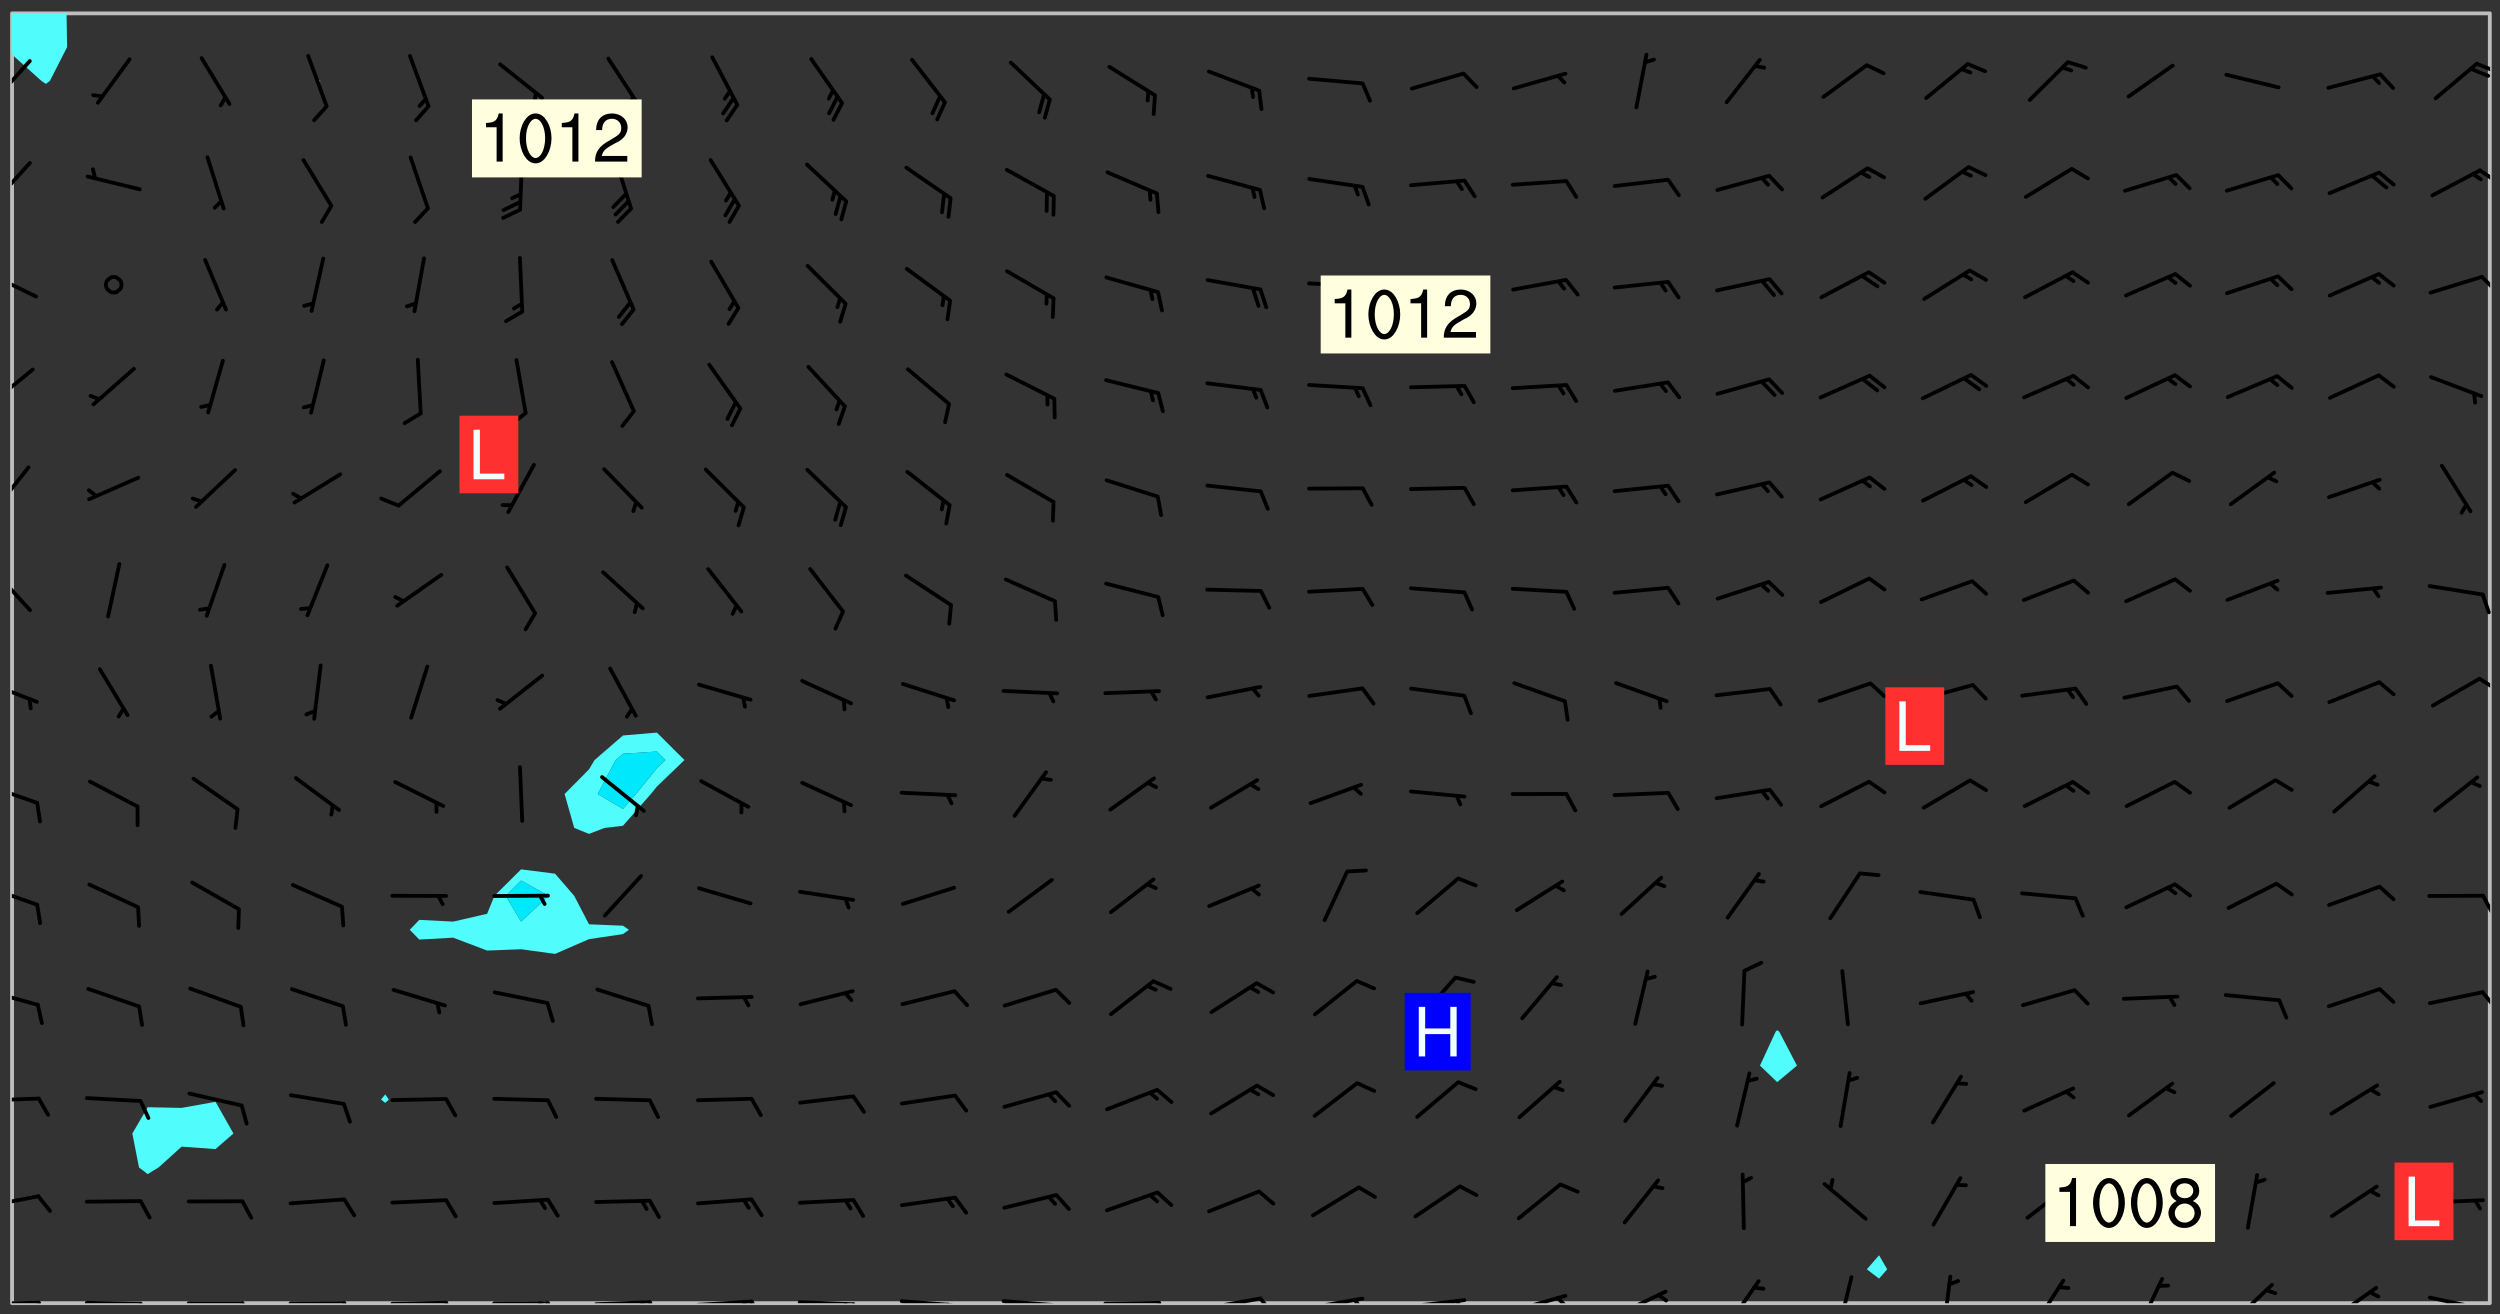 <svg xmlns="http://www.w3.org/2000/svg" role="img" xmlns:xlink="http://www.w3.org/1999/xlink" viewBox="142.45 309.95 326.84 171.84"><rect x="142.45" y="309.95" width="326.84" height="171.84" fill="#333333" stroke="none"/><defs><clipPath id="clip2"><path d="M 144 317 L 145 317 L 145 480.328 L 144 480.328 Z M 144 317"/></clipPath><clipPath id="clip3"><path d="M 144 311.672 L 145 311.672 L 145 318 L 144 318 Z M 144 311.672"/></clipPath><clipPath id="clip4"><path d="M 144 311.672 L 468 311.672 L 468 480.328 L 144 480.328 Z M 144 311.672"/></clipPath><clipPath id="clip5"><path d="M 144 311.672 L 152 311.672 L 152 321 L 144 321 Z M 144 311.672"/></clipPath><clipPath id="clip6"><path d="M 467 311.672 L 468 311.672 L 468 480.328 L 467 480.328 Z M 467 311.672"/></clipPath><clipPath id="clip7"><path d="M 144 480 L 148 480 L 148 480.328 L 144 480.328 Z M 144 480"/></clipPath><clipPath id="clip8"><path d="M 147 480 L 149 480 L 149 480.328 L 147 480.328 Z M 147 480"/></clipPath><clipPath id="clip9"><path d="M 153 480 L 162 480 L 162 480.328 L 153 480.328 Z M 153 480"/></clipPath><clipPath id="clip10"><path d="M 160 480 L 163 480 L 163 480.328 L 160 480.328 Z M 160 480"/></clipPath><clipPath id="clip11"><path d="M 166 480 L 175 480 L 175 480.328 L 166 480.328 Z M 166 480"/></clipPath><clipPath id="clip12"><path d="M 173 480 L 176 480 L 176 480.328 L 173 480.328 Z M 173 480"/></clipPath><clipPath id="clip13"><path d="M 180 480 L 188 480 L 188 480.328 L 180 480.328 Z M 180 480"/></clipPath><clipPath id="clip14"><path d="M 187 480 L 189 480 L 189 480.328 L 187 480.328 Z M 187 480"/></clipPath><clipPath id="clip15"><path d="M 193 480 L 202 480 L 202 480.328 L 193 480.328 Z M 193 480"/></clipPath><clipPath id="clip16"><path d="M 200 480 L 203 480 L 203 480.328 L 200 480.328 Z M 200 480"/></clipPath><clipPath id="clip17"><path d="M 206 480 L 215 480 L 215 480.328 L 206 480.328 Z M 206 480"/></clipPath><clipPath id="clip18"><path d="M 213 480 L 216 480 L 216 480.328 L 213 480.328 Z M 213 480"/></clipPath><clipPath id="clip19"><path d="M 212 480 L 214 480 L 214 480.328 L 212 480.328 Z M 212 480"/></clipPath><clipPath id="clip20"><path d="M 220 479 L 228 479 L 228 480.328 L 220 480.328 Z M 220 479"/></clipPath><clipPath id="clip21"><path d="M 227 479 L 229 479 L 229 480.328 L 227 480.328 Z M 227 479"/></clipPath><clipPath id="clip22"><path d="M 226 479 L 228 479 L 228 480.328 L 226 480.328 Z M 226 479"/></clipPath><clipPath id="clip23"><path d="M 233 479 L 241 479 L 241 480.328 L 233 480.328 Z M 233 479"/></clipPath><clipPath id="clip24"><path d="M 240 479 L 243 479 L 243 480.328 L 240 480.328 Z M 240 479"/></clipPath><clipPath id="clip25"><path d="M 239 479 L 241 479 L 241 480.328 L 239 480.328 Z M 239 479"/></clipPath><clipPath id="clip26"><path d="M 246 479 L 255 479 L 255 480.328 L 246 480.328 Z M 246 479"/></clipPath><clipPath id="clip27"><path d="M 253 480 L 256 480 L 256 480.328 L 253 480.328 Z M 253 480"/></clipPath><clipPath id="clip28"><path d="M 252 480 L 254 480 L 254 480.328 L 252 480.328 Z M 252 480"/></clipPath><clipPath id="clip29"><path d="M 260 479 L 268 479 L 268 480.328 L 260 480.328 Z M 260 479"/></clipPath><clipPath id="clip30"><path d="M 267 480 L 269 480 L 269 480.328 L 267 480.328 Z M 267 480"/></clipPath><clipPath id="clip31"><path d="M 266 480 L 268 480 L 268 480.328 L 266 480.328 Z M 266 480"/></clipPath><clipPath id="clip32"><path d="M 273 479 L 281 479 L 281 480.328 L 273 480.328 Z M 273 479"/></clipPath><clipPath id="clip33"><path d="M 280 480 L 282 480 L 282 480.328 L 280 480.328 Z M 280 480"/></clipPath><clipPath id="clip34"><path d="M 286 480 L 295 480 L 295 480.328 L 286 480.328 Z M 286 480"/></clipPath><clipPath id="clip35"><path d="M 293 480 L 296 480 L 296 480.328 L 293 480.328 Z M 293 480"/></clipPath><clipPath id="clip36"><path d="M 300 479 L 308 479 L 308 480.328 L 300 480.328 Z M 300 479"/></clipPath><clipPath id="clip37"><path d="M 306 479 L 310 479 L 310 480.328 L 306 480.328 Z M 306 479"/></clipPath><clipPath id="clip38"><path d="M 313 479 L 321 479 L 321 480.328 L 313 480.328 Z M 313 479"/></clipPath><clipPath id="clip39"><path d="M 319 479 L 321 479 L 321 480.328 L 319 480.328 Z M 319 479"/></clipPath><clipPath id="clip40"><path d="M 326 479 L 335 479 L 335 480.328 L 326 480.328 Z M 326 479"/></clipPath><clipPath id="clip41"><path d="M 332 479 L 334 479 L 334 480.328 L 332 480.328 Z M 332 479"/></clipPath><clipPath id="clip42"><path d="M 340 479 L 348 479 L 348 480.328 L 340 480.328 Z M 340 479"/></clipPath><clipPath id="clip43"><path d="M 345 479 L 348 479 L 348 480.328 L 345 480.328 Z M 345 479"/></clipPath><clipPath id="clip44"><path d="M 353 478 L 361 478 L 361 480.328 L 353 480.328 Z M 353 478"/></clipPath><clipPath id="clip45"><path d="M 359 479 L 361 479 L 361 480.328 L 359 480.328 Z M 359 479"/></clipPath><clipPath id="clip46"><path d="M 368 477 L 373 477 L 373 480.328 L 368 480.328 Z M 368 477"/></clipPath><clipPath id="clip47"><path d="M 382 476 L 385 476 L 385 480.328 L 382 480.328 Z M 382 476"/></clipPath><clipPath id="clip48"><path d="M 396 476 L 398 476 L 398 480.328 L 396 480.328 Z M 396 476"/></clipPath><clipPath id="clip49"><path d="M 408 477 L 413 477 L 413 480.328 L 408 480.328 Z M 408 477"/></clipPath><clipPath id="clip50"><path d="M 421 476 L 426 476 L 426 480.328 L 421 480.328 Z M 421 476"/></clipPath><clipPath id="clip51"><path d="M 434 477 L 440 477 L 440 480.328 L 434 480.328 Z M 434 477"/></clipPath><clipPath id="clip52"><path d="M 447 478 L 454 478 L 454 480.328 L 447 480.328 Z M 447 478"/></clipPath><clipPath id="clip53"><path d="M 459 479 L 468 479 L 468 480.328 L 459 480.328 Z M 459 479"/></clipPath><clipPath id="clip54"><path d="M 465 480 L 467 480 L 467 480.328 L 465 480.328 Z M 465 480"/></clipPath><clipPath id="clip55"><path d="M 144 466 L 148 466 L 148 468 L 144 468 Z M 144 466"/></clipPath><clipPath id="clip56"><path d="M 144 453 L 148 453 L 148 455 L 144 455 Z M 144 453"/></clipPath><clipPath id="clip57"><path d="M 144 439 L 148 439 L 148 442 L 144 442 Z M 144 439"/></clipPath><clipPath id="clip58"><path d="M 466 439 L 468 439 L 468 442 L 466 442 Z M 466 439"/></clipPath><clipPath id="clip59"><path d="M 144 425 L 148 425 L 148 429 L 144 429 Z M 144 425"/></clipPath><clipPath id="clip60"><path d="M 466 426 L 468 426 L 468 430 L 466 430 Z M 466 426"/></clipPath><clipPath id="clip61"><path d="M 144 412 L 148 412 L 148 416 L 144 416 Z M 144 412"/></clipPath><clipPath id="clip62"><path d="M 144 398 L 148 398 L 148 402 L 144 402 Z M 144 398"/></clipPath><clipPath id="clip63"><path d="M 466 398 L 468 398 L 468 401 L 466 401 Z M 466 398"/></clipPath><clipPath id="clip64"><path d="M 144 384 L 147 384 L 147 390 L 144 390 Z M 144 384"/></clipPath><clipPath id="clip65"><path d="M 466 387 L 468 387 L 468 391 L 466 391 Z M 466 387"/></clipPath><clipPath id="clip66"><path d="M 144 370 L 147 370 L 147 377 L 144 377 Z M 144 370"/></clipPath><clipPath id="clip67"><path d="M 144 358 L 147 358 L 147 363 L 144 363 Z M 144 358"/></clipPath><clipPath id="clip68"><path d="M 144 345 L 148 345 L 148 349 L 144 349 Z M 144 345"/></clipPath><clipPath id="clip69"><path d="M 466 345 L 468 345 L 468 349 L 466 349 Z M 466 345"/></clipPath><clipPath id="clip70"><path d="M 144 331 L 147 331 L 147 337 L 144 337 Z M 144 331"/></clipPath><clipPath id="clip71"><path d="M 466 331 L 468 331 L 468 334 L 466 334 Z M 466 331"/></clipPath><clipPath id="clip72"><path d="M 144 317 L 147 317 L 147 324 L 144 324 Z M 144 317"/></clipPath><clipPath id="clip73"><path d="M 466 318 L 468 318 L 468 320 L 466 320 Z M 466 318"/></clipPath><g id="surface708" clip-path="url(#clip1)"><path fill="#fff" fill-opacity="0" fill-rule="evenodd" d="M 0 0 L 1000 0 L 1000 1000 L 0 1000 Z M 0 0"/><path fill="#d3d3d3" fill-opacity="0" fill-rule="evenodd" d="M162.152 355.867L161.918 356.16 161.977 356.395 162.094 356.566 162.27 356.801 162.562 357.148 162.676 357.207 162.793 357.035 162.852 356.801 163.027 356.625 163.492 356.449 164.191 356.449 164.426 356.742 164.715 357.559 164.773 357.734 164.949 357.965 165.301 358.199 166 358.898 166.172 359.074 166.406 359.422 166.641 359.832 166.93 360.414 167.34 360.879 167.57 361.113 167.805 361.289 167.922 361.52 168.098 361.812 168.27 362.977 168.27 363.211 168.328 363.5 168.387 363.617 168.504 363.734 168.852 364.145 168.969 364.316 169.145 364.492 169.32 364.727 169.438 364.898 169.609 365.25 169.668 365.484 169.902 365.891 170.137 365.832 169.961 366.008 169.902 366.938 169.32 366.938 169.086 366.824 168.738 366.938 168.621 367.055 168.562 367.348 168.504 367.523 168.387 367.695 167.922 367.988 167.863 368.223 167.805 368.336 167.805 368.98 167.863 369.152 167.863 369.562 167.922 369.621 167.922 370.027 167.98 370.434 168.098 370.609 168.156 370.668 168.387 371.309 168.328 371.602 168.328 372.301 168.27 372.883 168.27 373.117 168.211 373.348 168.156 373.699 168.156 375.621 168.211 375.738 168.637 375.738 168.27 375.855 168.246 376.207 169.137 377.375 170.879 377.914 172.219 378.273 172.219 378.812 172.309 379.621 172.844 380.336 174.363 380.605 175.254 380.52 175.344 381.684 175.879 381.863 177.039 381.684 179.094 380.699 180.254 380.336 182.133 380.16 183.828 379.98 183.648 380.699 182.133 380.785 180.883 380.875 180.078 381.145 179.004 381.953 179.273 382.672 179.809 383.57 179.629 384.195 179.363 385.004 179.629 386.082 180.254 386.98 181.059 387.16 182.309 386.98 182.043 387.703 182.141 388.207 182.195 388.5 182.195 388.672 182.254 388.965 182.254 389.371 182.43 389.488 182.781 389.605 183.188 389.605 183.48 389.43 183.594 389.312 183.652 389.195 183.77 388.965 183.828 388.789 184.18 388.324 184.41 388.148 184.586 388.09 184.762 388.148 184.82 388.324 184.938 389.312 184.992 389.781 185.051 389.953 185.168 390.188 185.344 390.246 186.16 390.305 186.449 390.305 186.566 390.539 186.625 390.945 186.684 391.297 186.684 392.402 186.801 392.695 186.918 393.043 187.207 393.742 187.383 394.094 187.965 394.848 188.316 395.023 188.488 395.082 188.957 395.316 189.598 395.781 189.945 396.016 190.238 396.191 190.531 396.246 190.762 396.309 191.578 396.656 191.871 396.832 191.984 397.004 192.336 397.355 192.453 397.531 192.977 398.172 192.977 398.461 193.035 398.812 193.035 399.16 193.094 399.512 193.152 399.801 193.27 399.859 193.441 399.918 193.617 399.918 194.199 400.152 194.375 400.27 194.551 400.559 194.727 400.793 194.84 401.027 195.133 401.258 195.25 401.375 195.25 401.785 195.309 401.84 195.598 402.074 195.832 402.191 195.891 402.309 196.008 402.48 196.066 402.598 196.297 402.832 196.355 403.008 196.59 403.066 196.707 403.125 196.59 403.238 196.531 403.355 196.531 403.473 196.414 403.766 196.297 404.055 196.297 404.637 196.473 404.754 196.59 404.812 196.648 404.93 196.766 405.047 196.879 405.105 197.055 405.453 197.113 405.805 197.172 406.211 197.172 406.387 197.113 406.562 196.996 407.262 196.996 407.434 197.113 407.609 197.406 407.902 197.812 407.902 197.988 408.02 198.105 408.191 198.223 408.484 198.223 408.719 197.695 408.719 197.465 408.484 197.23 408.484 197.055 408.543 196.996 409.242 197.055 409.59 197.172 409.766 197.348 410.176 197.465 410.406 197.754 410.875 197.93 410.93 198.453 410.93 198.688 410.988 199.445 411.629 199.504 411.922 199.504 412.156 199.562 412.215 199.793 412.562 199.793 412.914 199.676 413.086 199.676 413.379 199.969 413.668 200.262 413.844 200.434 413.902 200.727 414.078 201.02 414.195 201.602 414.602 201.891 414.836 202.184 415.012 202.402 415.172 202.418 415.184 202.648 415.359 203.289 415.883 203.465 416.117 203.582 416.293 203.758 416.469 203.871 416.641 203.871 417.281 203.988 417.457 204.457 417.574 205.039 417.691 205.273 417.75 205.504 417.863 205.797 417.98 205.91 418.039 206.496 418.391 206.785 418.562 206.961 418.625 207.137 418.68 207.312 418.738 208.012 419.09 208.301 419.266 208.535 419.32 208.824 419.496 209.059 419.613 209.699 420.02 209.992 420.137 210.164 420.195 210.398 420.254 210.809 420.312 211.039 420.371 211.273 420.488 211.332 420.66 210.922 420.836 211.391 420.895 211.449 421.188 211.562 421.422 211.738 421.477 211.973 421.535 212.148 421.594 212.555 421.711 213.195 421.945 213.312 422.117 213.371 422.352 213.371 422.527 213.312 422.645 213.254 423.051 213.488 423.285 213.605 423.344 213.953 423.461 214.594 423.691 214.77 423.809 215.059 423.926 215.234 424.102 215.469 424.566 216.051 425.672 216.227 425.848 216.574 426.023 216.75 426.141 217.102 426.258 218.148 426.781 218.383 426.84 218.848 426.953 219.141 427.012 219.605 427.188 220.363 427.77 220.598 428.004 220.945 428.469 221.121 428.645 221.41 428.879 222.227 429.578 222.52 429.754 222.809 430.043 223.102 430.219 223.395 430.508 224.09 431.148 224.266 431.324 224.559 431.559 224.848 431.793 225.316 432.082 225.957 432.664 226.305 432.898 226.539 433.191 226.887 433.539 227.238 434.004 228.172 434.996 228.52 435.402 228.637 435.578 228.871 435.637 228.984 435.754 229.629 435.93 229.859 436.043 230.094 436.102 230.387 436.277 230.617 436.395 231.551 437.094 231.957 437.5 232.191 437.676 232.598 437.852 232.832 437.969 233.648 438.316 233.996 438.551 234.23 438.668 234.523 438.957 234.754 439.074 235.512 439.426 235.863 439.598 236.094 439.656 236.387 439.773 236.621 439.832 237.492 440.008 238.309 440.008 238.777 440.238 238.949 440.297 239.824 440.996 240.289 441.113 240.582 441.172 240.758 441.23 240.988 441.289 241.457 441.348 241.805 441.406 242.156 441.465 242.562 441.523 242.855 441.523 243.027 441.582 243.027 441.812 243.203 441.988 243.496 441.988 243.844 442.047 244.195 442.105 244.895 442.223 245.535 442.223 246 441.988 246.293 441.812 246.465 441.695 246.875 441.523 247.164 441.348 248.098 440.883 248.566 440.59 249.09 440.297 249.555 440.125 250.02 439.949 251.07 439.484 251.359 439.367 251.77 439.25 252.059 439.133 252.586 438.957 254.102 438.258 254.684 437.91 254.973 437.852 255.266 437.793 255.613 437.676 256.488 437.445 256.84 437.328 256.953 437.328 257.188 437.27 258.062 437.035 258.297 436.977 259.109 436.977 259.461 436.918 260.277 436.801 260.449 436.742 260.801 436.688 261.094 436.629 261.324 436.57 262.141 436.395 262.316 436.336 262.664 436.336 262.898 436.277 263.363 436.16 264.121 435.988 264.355 435.93 264.703 435.93 265.113 435.812 265.402 435.754 266.688 435.695 266.977 435.695 267.387 435.637 267.617 435.578 267.793 435.578 268.668 435.461 269.074 435.461 269.484 435.344 269.832 435.344 270.184 435.23 271.055 435.172 272.805 435.172 273.852 435.461 274.262 435.578 274.551 435.695 274.902 435.812 275.191 435.93 276.242 436.102 276.531 436.16 276.824 436.16 277.117 436.219 277.289 436.277 277.699 436.336 277.871 436.395 277.988 436.453 278.105 436.453 278.223 436.512 278.574 436.57 278.688 436.57 279.098 436.637 281.02 437.031 282.945 437.426 284.465 437.875 286.16 438.594 288.305 439.398 289.91 438.68 291.34 437.875 292.5 436.797 293.75 436.348 296.785 435.629 298.66 435.27 300.805 433.922 303.039 432.668 305.539 431.41 307.234 430.961 309.02 430.781 310.18 430.512 310.805 431.051 312.145 430.781 312.859 429.793 313.844 428.449 314.289 428.27 315.094 427.91 316.969 427.371 318.754 426.922 320.004 426.652 321.164 426.562 322.863 426.473 324.824 426.203 326.074 426.113 326.613 426.113 327.238 426.023 328.129 426.023 330.273 425.844 332.684 425.664 335.273 425.574 336.969 425.754 338.578 425.844 340.008 426.203 341.168 426.922 343.043 427.91 344.203 429.438 344.469 430.152 345.098 430.242 345.453 431.141 345.988 431.68 346.523 433.207 347.598 433.566 348.133 433.566 347.328 434.102 347.418 435.809 348.133 438.504 349.023 439.309 349.918 440.297 350.633 441.555 352.418 442.094 353.938 441.914 354.293 443.258 355.902 442.453 356.883 441.914 357.152 442.184 357.469 441.969 357.688 441.824 358.488 442.273 358.938 441.914 359.293 441.914 359.828 441.645 360.367 440.926 360.902 440.656 361.527 439.668 362.688 440.117 363.527 440.488 364.922 441.105 366.617 440.926 368.223 440.926 370.008 441.016 370.188 439.309 370.723 437.965 371.527 438.234 372.02 439.082 372.422 439.488 372.332 440.027 372.332 440.387 373.047 440.836 373.758 440.566 375.188 440.566 375.547 441.555 375.992 442.812 376.707 444.156 377.957 444.785 379.652 445.414 380.367 445.234 380.547 444.695 381.527 444.605 381.977 444.965 382.062 446.223 381.797 446.852 381.262 447.031 381.262 447.57 381.977 448.555 382.242 449.094 383.227 450.082 384.027 451.16 383.762 451.52 383.672 452.418 383.047 454.75 382.691 456.816 382.602 458.609 382.422 459.328 382.332 459.867 382.332 461.305 381.352 463.188 380.992 464.895 380.457 465.793 379.652 466.961 379.387 467.5 381.441 468.754 381.527 469.113 381.172 469.652 381.082 469.473 381.082 470.281 381.172 471.719 380.727 472.434 379.652 472.527 379.387 473.242 379.922 474.141 380.727 474.859 381.887 475.668 383.227 475.938 383.672 476.297 383.316 476.746 381.527 476.656 380.277 476.207 379.562 475.488 378.938 475.398 378.762 478.988 378.574 480.297 467.934 480.297 467.934 311.703 412.664 311.703 412.664 360.785 413.426 360.91 416.715 361.453 418.738 364.289 418.738 367.043 421.09 367.375 423.438 367.707 427.488 367.707 426.109 371.867 424.086 372.574 422.062 373.277 421.52 373.621 418.926 375.238 418.738 375.355 416.715 373.277 415.984 370.535 413.312 368.457 411.938 364.957 411.871 364.875 409.914 362.203 412.664 360.785 412.664 311.703 294.422 311.703 294.422 403.117 294.539 403.148 294.672 403.16 294.746 403.234 294.852 403.281 294.941 403.34 295.027 403.398 295.117 403.457 295.414 403.754 295.473 403.844 295.504 403.961 295.531 404.078 295.547 404.215 295.516 404.332 295.457 404.422 295.398 404.508 295.355 404.613 295.309 404.715 295.281 404.836 295.281 404.98 295.457 405.25 295.605 405.398 295.68 405.484 295.754 405.559 295.797 405.664 295.859 405.754 295.918 405.84 295.961 405.945 296.02 406.035 296.066 406.137 296.109 406.242 296.168 406.328 296.285 406.508 296.359 406.582 296.422 406.668 296.48 406.758 296.523 406.863 296.582 406.953 296.641 407.039 296.703 407.129 296.762 407.219 296.805 407.32 296.922 407.5 296.996 407.574 297.055 407.66 297.129 407.734 297.219 407.793 297.324 407.84 297.473 407.84 297.605 407.824 297.738 407.84 297.84 407.793 297.914 407.719 297.961 407.617 297.945 407.484 297.945 407.336 297.898 407.23 297.871 407.113 297.824 407.012 297.797 406.891 297.754 406.789 297.691 406.699 297.648 406.598 297.605 406.492 297.574 406.375 297.559 406.242 297.547 406.105 297.633 406.047 297.691 405.961 297.812 405.93 297.855 406.035 297.871 406.168 297.871 406.285 297.93 406.387 297.988 406.477 298.078 406.535 298.227 406.684 298.285 406.773 298.328 406.879 298.316 406.98 298.402 407.039 298.508 407.086 298.594 407.145 298.684 407.203 298.758 407.277 298.641 407.305 298.535 407.352 298.449 407.41 298.375 407.484 298.316 407.574 298.254 407.66 298.227 407.781 298.18 407.883 298.137 407.988 298.105 408.105 298.094 408.238 298.078 408.371 298.078 408.52 298.105 408.637 298.152 408.742 298.195 408.844 298.254 408.934 298.328 409.008 298.418 409.066 298.492 409.141 298.582 409.199 298.641 409.289 298.684 409.395 298.73 409.496 298.848 409.527 298.98 409.543 299.129 409.543 299.246 409.512 299.352 409.555 299.395 409.66 299.441 409.762 299.469 409.883 299.5 410 299.527 410.117 299.559 410.238 299.586 410.355 299.691 410.398 299.793 410.445 299.926 410.43 300.074 410.578 300.137 410.664 300.211 410.738 300.281 410.812 300.371 410.875 300.477 410.918 300.578 410.961 300.695 410.992 300.832 411.008 300.949 410.977 301.023 410.902 301.051 410.785 301.039 410.652 301.008 410.531 300.98 410.414 301.023 410.309 301.141 410.309 301.23 410.371 301.348 410.398 301.496 410.398 301.629 410.414 301.777 410.414 301.91 410.43 302.043 410.414 302.191 410.414 302.324 410.398 302.457 410.387 302.594 410.398 302.711 410.371 302.844 410.355 303.035 410.297 302.977 410.473 302.961 410.605 302.934 410.727 302.918 410.859 302.859 410.945 302.727 410.961 302.621 411.008 302.516 411.051 302.398 411.082 302.281 411.109 302.016 411.141 301.867 411.141 301.734 411.156 301.66 411.23 301.719 411.316 301.867 411.465 301.984 411.645 302.059 411.715 302.148 411.777 302.238 411.836 302.324 411.895 302.414 411.953 302.516 411.996 302.621 412.059 302.727 412.102 302.812 412.16 302.918 412.207 303.02 412.25 303.199 412.367 303.258 412.457 303.215 412.559 303.168 412.664 303.184 412.797 303.406 413.02 303.465 413.109 303.508 413.211 303.539 413.332 303.582 413.434 303.598 413.566 303.629 413.684 303.641 413.82 303.672 413.938 303.82 414.086 303.922 414.129 304.027 414.172 304.145 414.203 304.277 414.219 304.414 414.234 304.531 414.234 304.648 414.203 304.738 414.145 304.781 414.039 304.828 413.938 304.871 413.832 304.902 413.715 304.914 413.582 304.914 413.434 304.902 413.301 304.887 413.168 304.855 413.051 304.812 412.945 304.766 412.84 304.723 412.738 304.68 412.633 304.664 412.5 304.68 412.367 304.707 412.25 304.738 412.133 304.766 412.012 304.812 411.91 304.902 411.852 304.988 411.789 305.062 411.715 305.152 411.656 305.375 411.434 305.434 411.348 305.508 411.273 305.625 411.094 305.684 411.008 305.684 410.859 305.609 410.785 305.508 410.738 305.402 410.695 305.301 410.652 305.242 410.562 305.195 410.457 305.168 410.34 305.258 410.281 305.375 410.25 305.477 410.207 305.656 410.09 305.805 409.941 305.816 409.809 305.805 409.703 305.715 409.645 305.582 409.66 305.434 409.66 305.301 409.676 305.168 409.66 305.047 409.629 304.961 409.57 304.887 409.496 304.828 409.406 304.766 409.32 304.648 409.141 304.59 409.055 304.621 408.934 304.707 408.875 304.828 408.844 304.887 408.758 304.887 408.637 304.855 408.52 304.797 408.43 304.738 408.344 304.691 408.238 304.664 408.121 304.648 407.988 304.707 407.898 304.781 407.824 304.871 407.766 304.988 407.586 305.062 407.512 305.121 407.426 305.27 407.277 305.391 407.246 305.523 407.23 305.656 407.246 305.73 407.32 305.773 407.426 305.789 407.559 305.758 407.676 305.641 407.707 305.508 407.719 305.359 407.867 305.316 407.973 305.27 408.074 305.242 408.195 305.211 408.312 305.211 408.461 305.242 408.578 305.285 408.684 305.344 408.773 305.418 408.844 305.492 408.918 305.609 408.949 305.73 408.977 305.848 408.949 305.98 408.934 306.098 408.934 306.188 408.992 306.262 409.066 306.309 409.172 306.367 409.258 306.469 409.305 306.602 409.32 306.707 409.363 306.793 409.422 306.781 409.527 306.707 409.602 306.527 409.719 306.469 409.809 306.379 409.867 306.309 409.941 306.234 410.016 306.172 410.105 306.145 410.223 306.129 410.355 306.145 410.488 306.129 410.621 306.129 410.77 306.145 410.902 306.172 411.02 306.203 411.141 306.277 411.215 306.367 411.273 306.453 411.332 306.543 411.391 306.66 411.422 306.66 411.508 306.559 411.555 306.469 411.613 306.203 411.645 306.086 411.672 305.938 411.672 305.832 411.715 305.73 411.762 305.672 411.852 305.609 412.086 305.598 412.219 305.566 412.34 305.551 412.473 305.551 412.766 305.539 412.898 305.551 413.035 305.566 413.168 305.699 413.184 305.832 413.195 305.953 413.227 306.039 413.285 306.113 413.359 306.16 413.465 306.203 413.566 306.219 413.699 306.219 414.145 306.203 414.277 306.203 414.723 306.234 414.988 306.262 415.105 306.277 415.238 306.309 415.355 306.395 415.566 306.426 415.832 306.426 415.98 306.395 416.098 306.367 416.215 306.336 416.336 306.309 416.453 306.277 416.57 306.246 416.691 306.234 416.824 306.219 416.957 306.309 417.016 306.426 416.984 306.527 417 306.574 417.105 306.543 417.371 306.543 417.812 306.5 417.918 306.453 418.023 306.41 418.125 306.367 418.23 306.309 418.316 306.277 418.438 306.234 418.555 306.203 418.672 306.188 418.805 306.203 418.938 306.262 419.027 306.367 419.074 306.453 419.133 306.512 419.219 306.5 419.355 306.469 419.473 306.426 419.574 306.426 420.02 306.41 420.152 306.41 420.301 306.379 420.418 306.336 420.523 306.309 420.641 306.262 420.746 306.219 420.848 306.188 420.969 306.16 421.086 306.129 421.219 306.098 421.336 306.07 421.453 306.027 421.559 305.996 421.676 305.965 421.797 305.953 421.93 305.938 422.062 305.938 422.359 305.965 422.477 305.965 422.625 306.012 423.023 306.039 423.141 306.098 423.23 306.219 423.262 306.367 423.262 306.5 423.246 306.559 423.336 306.559 423.453 306.5 423.543 306.41 423.602 306.309 423.645 306.203 423.691 306.113 423.75 306.027 423.809 305.891 423.824 305.773 423.793 305.641 423.777 305.539 423.824 305.477 423.91 305.465 424.047 305.449 424.18 305.418 424.297 305.391 424.414 305.375 424.547 305.344 424.668 305.344 424.965 305.359 425.098 305.391 425.215 305.391 425.363 305.402 425.496 305.402 425.645 305.375 425.762 305.328 425.863 305.301 425.984 305.27 426.102 305.211 426.191 305.137 426.266 305.035 426.309 304.93 426.355 304.812 426.383 304.691 426.414 304.59 426.367 304.648 426.281 304.754 426.234 304.781 426.117 304.812 426 304.84 425.879 304.871 425.762 304.871 425.613 304.887 425.48 304.855 425.363 304.812 425.258 304.707 425.273 304.633 425.348 304.531 425.391 304.441 425.453 304.367 425.527 304.324 425.629 304.309 425.762 304.277 425.879 304.25 426 304.219 426.117 304.191 426.234 304.16 426.355 304.133 426.473 304.102 426.59 304.059 426.695 303.969 426.754 303.879 426.754 303.762 426.723 303.73 426.637 303.746 426.5 303.715 426.383 303.715 426.234 303.703 426.102 303.703 425.953 303.641 425.719 303.613 425.598 303.57 425.496 303.523 425.391 303.465 425.305 303.406 425.215 303.363 425.109 303.301 425.023 303.152 424.875 303.082 424.801 302.977 424.754 302.871 424.711 302.77 424.668 302.473 424.371 302.383 424.297 302.297 424.238 302.191 424.195 302.102 424.133 302.016 424.074 301.91 424.031 301.82 423.973 301.734 423.91 301.66 423.84 301.555 423.793 301.469 423.734 301.363 423.691 301.273 423.629 301.172 423.586 301.066 423.543 300.98 423.484 300.875 423.438 300.77 423.395 300.668 423.348 300.578 423.289 300.477 423.246 300.371 423.203 300.281 423.141 300.164 423.113 300.031 423.098 299.898 423.113 299.75 423.113 299.617 423.129 299.5 423.098 299.41 423.039 299.336 422.965 299.246 422.906 299.145 422.859 298.996 422.859 298.875 422.832 298.773 422.789 298.699 422.715 298.582 422.535 298.492 422.477 298.391 422.434 298.301 422.371 298.195 422.328 298.105 422.27 298.02 422.211 297.914 422.164 297.855 422.078 297.797 421.988 297.754 421.883 297.707 421.781 297.633 421.707 297.547 421.648 297.473 421.574 297.383 421.516 297.16 421.293 297.117 421.188 297.086 420.922 297.191 420.879 297.336 420.879 297.441 420.922 297.516 420.996 297.605 421.055 297.691 421.113 297.797 421.16 297.887 421.219 298.035 421.367 298.105 421.441 298.254 421.59 298.316 421.676 298.391 421.75 298.477 421.809 298.551 421.883 298.641 421.945 298.73 422.004 298.816 422.062 299.086 422.238 299.188 422.285 299.293 422.328 299.395 422.371 299.441 422.297 299.5 422.211 299.574 422.137 299.645 422.062 299.75 422.105 299.824 422.18 299.883 422.27 299.926 422.371 299.973 422.477 300.016 422.582 300.137 422.609 300.254 422.582 300.328 422.492 300.371 422.387 300.43 422.297 300.504 422.223 300.609 422.18 300.727 422.152 300.859 422.164 300.949 422.223 301.098 422.371 301.156 422.461 301.199 422.566 301.246 422.668 301.289 422.773 301.332 422.875 301.438 422.922 301.543 422.965 301.676 422.98 301.762 422.922 301.82 422.832 301.895 422.758 302 422.715 302.117 422.742 302.223 422.789 302.324 422.832 302.43 422.875 302.531 422.922 302.711 423.039 302.711 423.156 302.695 423.289 302.711 423.422 302.727 423.559 302.785 423.645 302.887 423.691 303.008 423.719 303.125 423.75 303.273 423.75 303.391 423.719 303.449 423.629 303.629 423.512 303.688 423.422 303.762 423.348 303.82 423.262 303.938 423.082 304.117 422.965 304.234 422.996 304.324 423.055 304.367 423.129 304.352 423.262 304.352 423.379 304.441 423.438 304.59 423.438 304.723 423.422 304.855 423.41 305.121 423.379 305.227 423.336 305.344 423.305 305.465 423.277 305.539 423.203 305.609 423.129 305.672 423.039 305.656 422.934 305.609 422.832 305.508 422.789 305.402 422.773 305.285 422.801 305.02 422.832 304.871 422.832 304.797 422.758 304.707 422.699 304.59 422.668 304.473 422.641 304.34 422.625 304.191 422.625 304.059 422.641 303.762 422.641 303.656 422.594 303.508 422.445 303.465 422.344 303.406 422.254 303.629 422.031 303.715 421.973 303.82 421.93 303.938 421.898 304.07 421.883 304.203 421.898 304.34 421.914 304.441 421.957 304.574 421.945 304.664 421.883 304.766 421.84 304.828 421.75 304.781 421.648 304.691 421.59 304.574 421.559 304.473 421.516 304.414 421.426 304.352 421.336 304.352 421.219 304.367 421.086 304.473 421.039 304.547 420.969 304.547 420.848 304.457 420.789 304.426 420.672 304.516 420.613 304.59 420.539 304.633 420.434 304.691 420.344 304.738 420.242 304.754 420.109 304.754 419.961 304.707 419.855 304.664 419.754 304.574 419.695 304.441 419.68 304.34 419.637 304.203 419.621 304.086 419.59 303.641 419.59 303.508 419.574 303.375 419.562 303.242 419.547 303.125 419.516 302.977 419.516 302.844 419.5 302.711 419.488 302.445 419.457 302.324 419.414 302.238 419.355 302.164 419.281 302.164 419.133 302.176 419 302.281 418.953 302.383 418.91 302.516 418.895 302.668 418.895 302.801 418.879 303.094 418.879 303.215 418.91 303.316 418.953 303.406 419.012 303.641 419.074 303.762 419.027 303.852 418.969 303.953 418.926 304.086 418.91 304.191 418.953 304.293 419 304.426 419.012 304.547 418.984 304.691 418.984 304.812 418.953 304.93 418.926 305.035 418.879 305.109 418.805 305.195 418.746 305.344 418.598 305.402 418.512 305.449 418.406 305.477 418.289 305.492 418.184 305.391 418.141 305.301 418.082 305.184 418.051 305.078 418.008 304.988 417.945 304.914 417.859 304.84 417.785 304.738 417.742 304.633 417.695 304.531 417.652 304.473 417.562 304.426 417.461 304.34 417.25 304.277 417.164 304.219 417.074 304.145 417 304.059 416.941 303.789 416.941 303.672 416.973 303.582 417.031 303.48 417.074 303.348 417.09 303.242 417.074 303.215 416.957 303.152 416.867 303.035 416.836 302.934 416.793 302.785 416.645 302.754 416.527 302.738 416.422 302.812 416.348 302.992 416.23 303.109 416.203 303.227 416.172 303.363 416.188 303.465 416.23 303.57 416.273 303.672 416.32 303.777 416.363 303.895 416.395 304.027 416.41 304.145 416.438 304.277 416.453 304.383 416.438 304.473 416.379 304.398 416.305 304.293 416.262 304.219 416.188 304.145 416.098 303.996 415.949 303.91 415.891 303.82 415.832 303.746 415.758 303.656 415.699 303.555 415.652 303.434 415.625 303.332 415.578 303.227 415.535 303.109 415.504 303.008 415.461 302.887 415.43 302.738 415.43 302.621 415.461 302.516 415.504 302.43 415.566 302.25 415.684 302.164 415.742 302.074 415.801 301.969 415.848 301.883 415.906 301.777 415.949 301.676 415.992 301.57 416.039 301.496 416.113 301.438 416.203 301.379 416.289 301.332 416.395 301.273 416.48 301.199 416.555 301.066 416.543 300.949 416.512 300.832 416.512 300.758 416.586 300.668 416.645 300.594 416.719 300.504 416.777 300.418 416.836 300.312 416.883 300.211 416.926 300.074 416.941 299.973 416.898 299.824 416.75 299.719 416.703 299.633 416.703 299.527 416.75 299.426 416.793 299.305 416.824 299.188 416.793 299.113 416.719 299.113 416.602 299.145 416.48 299.219 416.41 299.277 416.32 299.352 416.246 299.469 416.215 299.574 416.172 299.867 416.172 300 416.156 300.137 416.141 300.238 416.098 300.328 416.039 300.43 415.992 300.52 415.934 300.652 415.922 300.742 415.98 300.875 415.992 300.965 415.934 301.051 415.875 301.156 415.832 301.246 415.773 301.332 415.711 301.422 415.652 301.57 415.504 301.629 415.418 301.688 415.328 301.793 415.285 301.926 415.27 302.043 415.297 302.164 415.328 302.223 415.27 302.281 415.18 302.312 414.914 302.34 414.797 302.445 414.809 302.578 414.824 302.68 414.781 302.77 414.723 302.828 414.633 302.902 414.559 302.961 414.469 303.008 414.367 303.02 414.234 303.008 414.102 302.961 413.996 302.812 413.848 302.754 413.758 302.695 413.672 302.652 413.566 302.652 413.121 302.668 412.988 302.668 412.84 302.68 412.707 302.621 412.648 302.531 412.707 302.43 412.664 302.25 412.547 302.164 412.488 302.102 412.398 302.043 412.309 301.969 412.234 301.883 412.176 301.762 412.207 301.66 412.219 301.555 412.266 301.469 412.324 301.363 412.367 301.215 412.516 301.125 412.574 301.039 412.633 300.949 412.695 300.844 412.738 300.711 412.754 300.711 412.633 300.816 412.59 300.934 412.559 301.008 412.488 301.051 412.383 301.051 412.234 301.023 412.117 300.875 411.969 300.742 411.953 300.594 411.953 300.477 411.984 300.371 412.027 300.27 412.07 300.18 412.133 300.062 412.16 299.988 412.086 300 411.953 299.957 411.852 299.914 411.746 299.824 411.688 299.707 411.715 299.586 411.746 299.469 411.777 299.367 411.82 299.246 411.852 299.145 411.895 299.039 411.938 298.949 411.996 298.848 412.012 298.848 411.895 298.863 411.762 298.805 411.672 298.73 411.715 298.582 411.863 298.523 411.953 298.449 412.027 298.402 412.133 298.359 412.234 298.285 412.309 298.227 412.398 298.152 412.473 298.094 412.559 298.02 412.633 297.93 412.695 297.855 412.766 297.781 412.84 297.68 412.855 297.547 412.871 297.441 412.828 297.441 412.707 297.59 412.559 297.633 412.457 297.691 412.367 297.738 412.266 297.781 412.16 297.84 412.07 297.871 411.953 297.914 411.852 297.945 411.73 297.973 411.613 298.02 411.508 298.062 411.406 298.105 411.301 298.18 411.23 298.27 411.168 298.359 411.109 298.461 411.066 298.758 411.066 299.023 411.035 299.129 410.992 299.055 410.918 298.938 410.887 298.832 410.844 298.742 410.785 298.641 410.738 298.551 410.68 298.449 410.637 298.344 410.594 298.254 410.531 298.168 410.473 298.062 410.43 297.961 410.387 297.84 410.355 297.723 410.324 297.621 410.281 297.5 410.25 297.398 410.207 297.309 410.148 297.266 410.043 297.25 409.91 297.352 409.867 297.484 409.852 297.621 409.867 297.754 409.852 297.855 409.809 297.914 409.719 297.93 409.613 297.84 409.555 297.766 409.48 297.664 409.438 297.574 409.379 297.426 409.23 297.383 409.125 297.367 408.992 297.367 408.699 297.309 408.609 297.219 408.551 297.145 408.477 297.102 408.371 297.07 408.254 297.012 408.164 296.938 408.09 296.82 408.062 296.746 407.988 296.656 407.93 296.566 407.867 296.48 407.809 296.406 407.734 296.348 407.648 296.301 407.543 296.215 407.484 296.066 407.336 295.871 407.277 295.738 407.293 295.637 407.336 295.562 407.41 295.516 407.512 295.473 407.617 295.414 407.707 295.355 407.793 295.059 408.09 294.969 408.148 294.883 408.148 294.82 408.062 294.777 407.957 294.809 407.84 294.867 407.75 294.895 407.633 294.883 407.5 294.793 407.438 294.688 407.484 294.57 407.512 294.453 407.543 294.184 407.719 294.082 407.766 293.965 407.793 293.859 407.84 293.77 407.898 293.668 407.941 293.609 407.855 293.562 407.75 293.578 407.617 293.625 407.512 293.695 407.438 293.77 407.367 293.828 407.277 293.828 407.129 293.785 407.023 293.547 407.023 293.445 407.07 293.414 407.188 293.387 407.305 293.355 407.426 293.281 407.469 293.148 407.484 293.074 407.438 293.031 407.336 292.988 407.23 292.941 407.129 292.898 407.023 292.777 407.055 292.676 407.098 292.543 407.113 292.426 407.145 292.32 407.188 292.23 407.246 292.129 407.293 292.008 407.32 291.875 407.336 291.773 407.293 291.715 407.203 291.668 407.098 291.625 406.996 291.582 406.891 291.582 406.773 291.641 406.684 291.727 406.625 291.906 406.508 292.008 406.461 292.113 406.418 292.219 406.359 292.32 406.316 292.41 406.254 292.512 406.211 292.617 406.152 292.719 406.105 292.809 406.047 292.914 406.004 293.016 405.961 293.105 405.898 293.207 405.855 293.344 405.84 293.461 405.871 293.562 405.914 293.684 405.945 293.785 405.988 293.891 406.035 293.992 406.078 294.098 406.121 294.199 406.168 294.305 406.211 294.406 406.254 294.512 406.301 294.598 406.359 294.703 406.402 294.82 406.434 294.926 406.477 295.027 406.523 295.117 406.582 295.223 406.625 295.324 406.668 295.43 406.715 295.547 406.742 295.648 406.789 295.77 406.816 295.918 406.816 296.004 406.758 296.02 406.656 296.078 406.566 296.051 406.449 295.977 406.375 295.859 406.195 295.785 406.121 295.695 406.047 295.516 405.93 295.43 405.871 295.324 405.828 295.223 405.781 294.953 405.605 294.895 405.516 294.82 405.441 294.762 405.352 294.719 405.25 294.688 405.133 294.672 404.996 294.672 404.434 294.66 404.301 294.645 404.168 294.613 404.051 294.598 403.918 294.586 403.785 294.555 403.664 294.332 403.441 294.273 403.355 294.258 403.25 294.289 403.133 294.422 403.117 294.422 311.703 172.992 311.703 172.992 313.156 172.934 313.391 172.582 314.441 172.41 314.965 172.293 315.312 172.117 315.723 172 315.895 171.766 316.188 171.535 316.246 171.184 316.246 171.066 316.305 170.836 316.711 170.836 317.004 170.953 317.18 171.184 317.41 171.301 317.645 171.941 318.402 172.234 318.867 172.41 319.102 172.641 319.453 172.875 319.801 173.516 320.617 173.691 321.082 173.863 321.492 173.98 322.188 174.156 322.656 174.273 324.055 174.332 324.52 174.332 325.395 174.449 326.441 174.449 331.223 174.391 331.688 174.039 332.969 173.863 333.492 173.75 333.902 173.398 334.832 172.934 336 172.699 336.582 172.582 336.758 172.41 337.105 172.234 337.512 171.883 338.328 171.824 338.621 171.711 338.914 171.594 339.203 171.535 339.379 171.418 340.254 171.359 340.66 171.301 340.777 171.242 340.953 171.184 341.125 170.953 341.652 170.836 341.824 170.836 342.059 170.719 342.293 170.66 342.465 170.484 343.051 170.484 343.34 170.426 343.516 170.426 343.809 170.367 343.922 170.309 344.449 170.309 344.621 170.254 344.855 170.254 347.477 170.078 348.293 169.961 348.469 169.785 348.703 169.668 348.875 169.555 349.109 168.969 350.043 168.738 350.332 168.445 350.797 168.27 351.031 167.98 351.383 167.629 352.082 167.516 352.312 167.34 352.723 167.164 352.953 166.758 353.48 165.941 354.18 165.648 354.352 165.359 354.586 165.184 354.703 165.008 354.879 164.484 355.285 163.957 355.461 163.785 355.637 163.551 355.691 162.91 355.867 162.152 355.867M174.363 386.891L173.289 387.34 173.648 388.234 174.898 387.52 175.344 386.98 174.363 386.891"/><path fill="#d3d3d3" fill-opacity="0" fill-rule="evenodd" d="M201.508 416.598L200.613 416.598 201.062 417.227 202.043 417.586 202.848 417.496 203.293 416.508 203.117 416.598 202.402 416.242 201.508 416.598M356.129 475.668L356.07 475.145 356.07 474.852 356.184 474.559 356.242 474.328 356.711 473.859 356.824 473.859 356.941 473.746 357.059 473.688 357.234 473.688 357.469 473.629 357.816 473.629 358.051 473.688 358.168 473.746 358.398 473.918 358.457 474.094 358.574 474.676 358.574 474.969 358.457 475.145 358.285 475.434 358.109 475.609 357.582 476.133 357.352 476.367 357.234 476.426 357.059 476.426 356.941 476.367 356.535 476.074 356.359 475.957 356.242 475.898 356.184 475.785 356.129 475.668M362.77 464.711L362.711 464.539 362.711 463.43 362.77 463.258 362.945 463.199 363.117 463.141 363.293 463.141 363.527 463.082 363.645 463.141 363.703 463.84 363.645 464.012 363.527 464.188 363.41 464.246 363.176 464.77 363.062 464.828 362.828 464.828 362.77 464.711M372.383 450.32L372.266 450.145 372.266 449.445 372.559 448.57 372.676 448.398 372.852 448.047 372.965 447.816 373.082 447.523 373.434 446.766 373.551 446.535 373.723 446.301 373.898 446.301 374.016 446.242 374.656 446.242 374.773 446.301 375.008 446.535 375.18 446.648 375.531 446.941 375.648 447.059 375.762 447.234 375.762 447.348 375.879 447.406 375.996 447.523 375.996 448.223 375.938 448.398 375.938 448.629 375.879 448.805 375.531 449.855 375.414 450.086 375.297 450.32 375.18 450.379 374.949 450.613 374.309 450.902 373.434 450.902 373.023 450.785 372.383 450.32"/><path fill="none" stroke="#bebebe" stroke-linecap="round" stroke-linejoin="round" stroke-miterlimit="10" stroke-width=".5" d="M 431.957 354.305 L 108.027 354.305 L 108.027 185.68 L 431.957 185.68 L 431.957 354.305" transform="matrix(1 0 0 -1 36 666)"/><g clip-path="url(#clip2)"><path fill="#fff" fill-opacity="0" fill-rule="evenodd" d="M 144 475.891 L 144 480.328 L 144.004 480.328 L 144 480.328 L 144 317.062 L 144 475.891"/></g><g clip-path="url(#clip3)"><path fill="#50fcfc" fill-rule="evenodd" d="M 144 316.109 L 144 317.062 L 144 311.672 L 144.004 311.672 L 144 311.672 L 144 316.109"/></g><g clip-path="url(#clip4)"><path fill="#fff" fill-opacity="0" fill-rule="evenodd" d="M 144.004 480.328 L 144.004 317.066 L 147.887 320.547 L 148.438 320.918 L 148.965 320.547 L 151.223 316.109 L 151.148 311.672 L 170.629 311.672 L 170.629 453.996 L 166.191 454.793 L 161.754 454.703 L 159.75 458.137 L 160.621 462.574 L 161.754 463.449 L 163.188 462.574 L 166.191 459.859 L 170.629 460.176 L 172.969 458.137 L 170.629 453.996 L 170.629 311.672 L 183.945 311.672 L 183.945 320.402 L 183.789 320.547 L 183.945 320.742 L 184.371 320.547 L 183.945 320.402 L 183.945 311.672 L 192.82 311.672 L 192.82 453.027 L 192.262 453.699 L 192.82 454.137 L 193.281 453.699 L 192.82 453.027 L 192.82 311.672 L 210.574 311.672 L 210.574 423.605 L 207.086 427.07 L 206.137 429.414 L 201.699 430.438 L 197.262 430.211 L 196.02 431.508 L 197.262 432.785 L 201.699 432.539 L 206.137 434.223 L 210.574 434.051 L 215.016 434.66 L 219.453 432.73 L 223.891 432.07 L 224.676 431.508 L 223.891 430.973 L 219.453 430.789 L 217.523 427.07 L 215.016 424.172 L 210.574 423.605 L 210.574 311.672 L 228.328 311.672 L 228.328 405.723 L 223.891 406.105 L 220.18 409.316 L 219.453 410.535 L 216.262 413.754 L 217.52 418.191 L 219.453 418.969 L 221.484 418.191 L 223.891 417.91 L 227.543 413.754 L 228.328 412.785 L 231.934 409.316 L 228.328 405.723 L 228.328 311.672 L 374.793 311.672 L 374.793 444.637 L 374.594 444.82 L 372.543 449.262 L 374.793 451.426 L 377.379 449.262 L 375.059 444.82 L 374.793 444.637 L 374.793 311.672 L 388.109 311.672 L 388.109 474.059 L 386.512 475.891 L 388.109 477.113 L 389.172 475.891 L 388.109 474.059 L 388.109 311.672 L 467.996 311.672 L 467.996 480.328 L 144.004 480.328"/></g><g clip-path="url(#clip5)"><path fill="#50fcfc" fill-rule="evenodd" d="M 147.887 320.547 L 144.004 317.066 L 144.004 311.672 L 151.148 311.672 L 151.223 316.109 L 148.965 320.547 L 148.438 320.918 L 147.887 320.547"/></g><path fill="#50fcfc" fill-rule="evenodd" d="M160.621 462.574L159.75 458.137 161.754 454.703 166.191 454.793 170.629 453.996 172.969 458.137 170.629 460.176 166.191 459.859 163.188 462.574 161.754 463.449 160.621 462.574M183.945 320.742L183.789 320.547 183.945 320.402 184.371 320.547 183.945 320.742M192.82 454.137L192.262 453.699 192.82 453.027 193.281 453.699 192.82 454.137M197.262 432.785L196.02 431.508 197.262 430.211 201.699 430.438 206.137 429.414 207.086 427.07 210.574 423.605 210.574 425.066 208.559 427.07 210.574 430.43 214.172 427.07 210.574 425.066 210.574 423.605 215.016 424.172 217.523 427.07 219.453 430.789 223.891 430.973 224.676 431.508 223.891 432.07 219.453 432.73 215.016 434.66 210.574 434.051 206.137 434.223 201.699 432.539 197.262 432.785"/><path fill="#00e8fc" fill-rule="evenodd" d="M 210.574 430.43 L 208.559 427.07 L 210.574 425.066 L 214.172 427.07 L 210.574 430.43"/><path fill="#50fcfc" fill-rule="evenodd" d="M 217.52 418.191 L 216.262 413.754 L 219.453 410.535 L 220.18 409.316 L 223.891 406.105 L 228.328 405.723 L 228.328 408.203 L 223.891 408.492 L 222.941 409.316 L 220.594 413.754 L 223.891 415.695 L 225.594 413.754 L 228.328 410.391 L 229.445 409.316 L 228.328 408.203 L 228.328 405.723 L 231.934 409.316 L 228.328 412.785 L 227.543 413.754 L 223.891 417.91 L 221.484 418.191 L 219.453 418.969 L 217.52 418.191"/><path fill="#00e8fc" fill-rule="evenodd" d="M 223.891 415.695 L 220.594 413.754 L 222.941 409.316 L 223.891 408.492 L 228.328 408.203 L 229.445 409.316 L 228.328 410.391 L 225.594 413.754 L 223.891 415.695"/><path fill="#50fcfc" fill-rule="evenodd" d="M374.793 451.426L372.543 449.262 374.594 444.82 374.793 444.637 375.059 444.82 377.379 449.262 374.793 451.426M388.109 477.113L386.512 475.891 388.109 474.059 389.172 475.891 388.109 477.113"/><g clip-path="url(#clip6)"><path fill="#fff" fill-opacity="0" fill-rule="evenodd" d="M 467.996 480.328 L 468 480.328 L 468 311.672 L 467.996 311.672 L 468 311.672 L 468 480.328 L 467.996 480.328"/></g><g clip-path="url(#clip7)"><path fill="none" stroke="#000" stroke-linecap="round" stroke-linejoin="round" stroke-miterlimit="10" stroke-width=".5" d="M 111.512 185.738 L 104.488 185.605" transform="matrix(1 0 0 -1 36 666)"/></g><g clip-path="url(#clip8)"><path fill="none" stroke="#000" stroke-linecap="round" stroke-linejoin="round" stroke-miterlimit="10" stroke-width=".5" d="M 111.512 185.738 L 112.707 183.594" transform="matrix(1 0 0 -1 36 666)"/></g><g clip-path="url(#clip9)"><path fill="none" stroke="#000" stroke-linecap="round" stroke-linejoin="round" stroke-miterlimit="10" stroke-width=".5" d="M 124.828 185.621 L 117.801 185.719" transform="matrix(1 0 0 -1 36 666)"/></g><g clip-path="url(#clip10)"><path fill="none" stroke="#000" stroke-linecap="round" stroke-linejoin="round" stroke-miterlimit="10" stroke-width=".5" d="M 124.828 185.621 L 125.949 183.441" transform="matrix(1 0 0 -1 36 666)"/></g><g clip-path="url(#clip11)"><path fill="none" stroke="#000" stroke-linecap="round" stroke-linejoin="round" stroke-miterlimit="10" stroke-width=".5" d="M 138.145 185.672 L 131.117 185.672" transform="matrix(1 0 0 -1 36 666)"/></g><g clip-path="url(#clip12)"><path fill="none" stroke="#000" stroke-linecap="round" stroke-linejoin="round" stroke-miterlimit="10" stroke-width=".5" d="M 138.145 185.672 L 139.297 183.504" transform="matrix(1 0 0 -1 36 666)"/></g><g clip-path="url(#clip13)"><path fill="none" stroke="#000" stroke-linecap="round" stroke-linejoin="round" stroke-miterlimit="10" stroke-width=".5" d="M 151.457 185.684 L 144.434 185.66" transform="matrix(1 0 0 -1 36 666)"/></g><g clip-path="url(#clip14)"><path fill="none" stroke="#000" stroke-linecap="round" stroke-linejoin="round" stroke-miterlimit="10" stroke-width=".5" d="M 151.457 185.684 L 152.617 183.523" transform="matrix(1 0 0 -1 36 666)"/></g><g clip-path="url(#clip15)"><path fill="none" stroke="#000" stroke-linecap="round" stroke-linejoin="round" stroke-miterlimit="10" stroke-width=".5" d="M 164.773 185.73 L 157.746 185.609" transform="matrix(1 0 0 -1 36 666)"/></g><g clip-path="url(#clip16)"><path fill="none" stroke="#000" stroke-linecap="round" stroke-linejoin="round" stroke-miterlimit="10" stroke-width=".5" d="M 164.773 185.73 L 165.961 183.586" transform="matrix(1 0 0 -1 36 666)"/></g><g clip-path="url(#clip17)"><path fill="none" stroke="#000" stroke-linecap="round" stroke-linejoin="round" stroke-miterlimit="10" stroke-width=".5" d="M 178.09 185.68 L 171.062 185.66" transform="matrix(1 0 0 -1 36 666)"/></g><g clip-path="url(#clip18)"><path fill="none" stroke="#000" stroke-linecap="round" stroke-linejoin="round" stroke-miterlimit="10" stroke-width=".5" d="M 178.09 185.68 L 179.246 183.52" transform="matrix(1 0 0 -1 36 666)"/></g><g clip-path="url(#clip19)"><path fill="none" stroke="#000" stroke-linecap="round" stroke-linejoin="round" stroke-miterlimit="10" stroke-width=".5" d="M 177.066 185.68 L 177.645 184.598" transform="matrix(1 0 0 -1 36 666)"/></g><g clip-path="url(#clip20)"><path fill="none" stroke="#000" stroke-linecap="round" stroke-linejoin="round" stroke-miterlimit="10" stroke-width=".5" d="M 191.402 185.797 L 184.379 185.543" transform="matrix(1 0 0 -1 36 666)"/></g><g clip-path="url(#clip21)"><path fill="none" stroke="#000" stroke-linecap="round" stroke-linejoin="round" stroke-miterlimit="10" stroke-width=".5" d="M 191.402 185.797 L 192.633 183.676" transform="matrix(1 0 0 -1 36 666)"/></g><g clip-path="url(#clip22)"><path fill="none" stroke="#000" stroke-linecap="round" stroke-linejoin="round" stroke-miterlimit="10" stroke-width=".5" d="M 190.379 185.762 L 190.996 184.699" transform="matrix(1 0 0 -1 36 666)"/></g><g clip-path="url(#clip23)"><path fill="none" stroke="#000" stroke-linecap="round" stroke-linejoin="round" stroke-miterlimit="10" stroke-width=".5" d="M 204.711 185.883 L 197.699 185.461" transform="matrix(1 0 0 -1 36 666)"/></g><g clip-path="url(#clip24)"><path fill="none" stroke="#000" stroke-linecap="round" stroke-linejoin="round" stroke-miterlimit="10" stroke-width=".5" d="M 204.711 185.883 L 205.992 183.789" transform="matrix(1 0 0 -1 36 666)"/></g><g clip-path="url(#clip25)"><path fill="none" stroke="#000" stroke-linecap="round" stroke-linejoin="round" stroke-miterlimit="10" stroke-width=".5" d="M 203.691 185.82 L 204.332 184.773" transform="matrix(1 0 0 -1 36 666)"/></g><g clip-path="url(#clip26)"><path fill="none" stroke="#000" stroke-linecap="round" stroke-linejoin="round" stroke-miterlimit="10" stroke-width=".5" d="M 218.031 185.535 L 211.008 185.809" transform="matrix(1 0 0 -1 36 666)"/></g><g clip-path="url(#clip27)"><path fill="none" stroke="#000" stroke-linecap="round" stroke-linejoin="round" stroke-miterlimit="10" stroke-width=".5" d="M 218.031 185.535 L 219.098 183.324" transform="matrix(1 0 0 -1 36 666)"/></g><g clip-path="url(#clip28)"><path fill="none" stroke="#000" stroke-linecap="round" stroke-linejoin="round" stroke-miterlimit="10" stroke-width=".5" d="M 217.012 185.574 L 217.543 184.469" transform="matrix(1 0 0 -1 36 666)"/></g><g clip-path="url(#clip29)"><path fill="none" stroke="#000" stroke-linecap="round" stroke-linejoin="round" stroke-miterlimit="10" stroke-width=".5" d="M 231.34 185.406 L 224.332 185.938" transform="matrix(1 0 0 -1 36 666)"/></g><g clip-path="url(#clip30)"><path fill="none" stroke="#000" stroke-linecap="round" stroke-linejoin="round" stroke-miterlimit="10" stroke-width=".5" d="M 231.34 185.406 L 232.324 183.156" transform="matrix(1 0 0 -1 36 666)"/></g><g clip-path="url(#clip31)"><path fill="none" stroke="#000" stroke-linecap="round" stroke-linejoin="round" stroke-miterlimit="10" stroke-width=".5" d="M 230.32 185.48 L 230.812 184.359" transform="matrix(1 0 0 -1 36 666)"/></g><g clip-path="url(#clip32)"><path fill="none" stroke="#000" stroke-linecap="round" stroke-linejoin="round" stroke-miterlimit="10" stroke-width=".5" d="M 244.652 185.395 L 237.648 185.949" transform="matrix(1 0 0 -1 36 666)"/></g><g clip-path="url(#clip33)"><path fill="none" stroke="#000" stroke-linecap="round" stroke-linejoin="round" stroke-miterlimit="10" stroke-width=".5" d="M 244.652 185.395 L 245.633 183.145" transform="matrix(1 0 0 -1 36 666)"/></g><g clip-path="url(#clip34)"><path fill="none" stroke="#000" stroke-linecap="round" stroke-linejoin="round" stroke-miterlimit="10" stroke-width=".5" d="M 257.98 185.715 L 250.953 185.629" transform="matrix(1 0 0 -1 36 666)"/></g><g clip-path="url(#clip35)"><path fill="none" stroke="#000" stroke-linecap="round" stroke-linejoin="round" stroke-miterlimit="10" stroke-width=".5" d="M 257.98 185.715 L 259.156 183.562" transform="matrix(1 0 0 -1 36 666)"/></g><g clip-path="url(#clip36)"><path fill="none" stroke="#000" stroke-linecap="round" stroke-linejoin="round" stroke-miterlimit="10" stroke-width=".5" d="M 271.238 186.289 L 264.32 185.055" transform="matrix(1 0 0 -1 36 666)"/></g><g clip-path="url(#clip37)"><path fill="none" stroke="#000" stroke-linecap="round" stroke-linejoin="round" stroke-miterlimit="10" stroke-width=".5" d="M 271.238 186.289 L 272.754 184.355" transform="matrix(1 0 0 -1 36 666)"/></g><g clip-path="url(#clip38)"><path fill="none" stroke="#000" stroke-linecap="round" stroke-linejoin="round" stroke-miterlimit="10" stroke-width=".5" d="M 284.559 186.273 L 277.633 185.07" transform="matrix(1 0 0 -1 36 666)"/></g><g clip-path="url(#clip39)"><path fill="none" stroke="#000" stroke-linecap="round" stroke-linejoin="round" stroke-miterlimit="10" stroke-width=".5" d="M 283.551 186.098 L 284.305 185.129" transform="matrix(1 0 0 -1 36 666)"/></g><g clip-path="url(#clip40)"><path fill="none" stroke="#000" stroke-linecap="round" stroke-linejoin="round" stroke-miterlimit="10" stroke-width=".5" d="M 297.898 186.082 L 290.922 185.262" transform="matrix(1 0 0 -1 36 666)"/></g><g clip-path="url(#clip41)"><path fill="none" stroke="#000" stroke-linecap="round" stroke-linejoin="round" stroke-miterlimit="10" stroke-width=".5" d="M 296.887 185.961 L 297.582 184.953" transform="matrix(1 0 0 -1 36 666)"/></g><g clip-path="url(#clip42)"><path fill="none" stroke="#000" stroke-linecap="round" stroke-linejoin="round" stroke-miterlimit="10" stroke-width=".5" d="M 311.105 186.637 L 304.348 184.703" transform="matrix(1 0 0 -1 36 666)"/></g><g clip-path="url(#clip43)"><path fill="none" stroke="#000" stroke-linecap="round" stroke-linejoin="round" stroke-miterlimit="10" stroke-width=".5" d="M 310.121 186.355 L 310.973 185.473" transform="matrix(1 0 0 -1 36 666)"/></g><g clip-path="url(#clip44)"><path fill="none" stroke="#000" stroke-linecap="round" stroke-linejoin="round" stroke-miterlimit="10" stroke-width=".5" d="M 324.207 187.195 L 317.875 184.148" transform="matrix(1 0 0 -1 36 666)"/></g><g clip-path="url(#clip45)"><path fill="none" stroke="#000" stroke-linecap="round" stroke-linejoin="round" stroke-miterlimit="10" stroke-width=".5" d="M 323.285 186.75 L 324.273 186.027" transform="matrix(1 0 0 -1 36 666)"/></g><g clip-path="url(#clip46)"><path fill="none" stroke="#000" stroke-linecap="round" stroke-linejoin="round" stroke-miterlimit="10" stroke-width=".5" d="M 336.367 188.551 L 332.344 182.789" transform="matrix(1 0 0 -1 36 666)"/></g><path fill="none" stroke="#000" stroke-linecap="round" stroke-linejoin="round" stroke-miterlimit="10" stroke-width=".5" d="M 335.781 187.715 L 337 187.566" transform="matrix(1 0 0 -1 36 666)"/><g clip-path="url(#clip47)"><path fill="none" stroke="#000" stroke-linecap="round" stroke-linejoin="round" stroke-miterlimit="10" stroke-width=".5" d="M 348.508 189.082 L 346.836 182.258" transform="matrix(1 0 0 -1 36 666)"/></g><g clip-path="url(#clip48)"><path fill="none" stroke="#000" stroke-linecap="round" stroke-linejoin="round" stroke-miterlimit="10" stroke-width=".5" d="M 361.43 189.156 L 360.543 182.188" transform="matrix(1 0 0 -1 36 666)"/></g><path fill="none" stroke="#000" stroke-linecap="round" stroke-linejoin="round" stroke-miterlimit="10" stroke-width=".5" d="M 361.301 188.141 L 362.445 188.578" transform="matrix(1 0 0 -1 36 666)"/><g clip-path="url(#clip49)"><path fill="none" stroke="#000" stroke-linecap="round" stroke-linejoin="round" stroke-miterlimit="10" stroke-width=".5" d="M 376.199 188.629 L 372.402 182.715" transform="matrix(1 0 0 -1 36 666)"/></g><path fill="none" stroke="#000" stroke-linecap="round" stroke-linejoin="round" stroke-miterlimit="10" stroke-width=".5" d="M 375.648 187.766 L 376.871 187.664" transform="matrix(1 0 0 -1 36 666)"/><g clip-path="url(#clip50)"><path fill="none" stroke="#000" stroke-linecap="round" stroke-linejoin="round" stroke-miterlimit="10" stroke-width=".5" d="M 389.121 188.848 L 386.113 182.496" transform="matrix(1 0 0 -1 36 666)"/></g><path fill="none" stroke="#000" stroke-linecap="round" stroke-linejoin="round" stroke-miterlimit="10" stroke-width=".5" d="M 388.684 187.922 L 389.91 187.98" transform="matrix(1 0 0 -1 36 666)"/><g clip-path="url(#clip51)"><path fill="none" stroke="#000" stroke-linecap="round" stroke-linejoin="round" stroke-miterlimit="10" stroke-width=".5" d="M 403.488 188.082 L 398.375 183.262" transform="matrix(1 0 0 -1 36 666)"/></g><path fill="none" stroke="#000" stroke-linecap="round" stroke-linejoin="round" stroke-miterlimit="10" stroke-width=".5" d="M 402.746 187.379 L 403.906 186.984" transform="matrix(1 0 0 -1 36 666)"/><g clip-path="url(#clip52)"><path fill="none" stroke="#000" stroke-linecap="round" stroke-linejoin="round" stroke-miterlimit="10" stroke-width=".5" d="M 417.117 187.695 L 411.375 183.648" transform="matrix(1 0 0 -1 36 666)"/></g><path fill="none" stroke="#000" stroke-linecap="round" stroke-linejoin="round" stroke-miterlimit="10" stroke-width=".5" d="M 416.281 187.105 L 417.379 186.555" transform="matrix(1 0 0 -1 36 666)"/><g clip-path="url(#clip53)"><path fill="none" stroke="#000" stroke-linecap="round" stroke-linejoin="round" stroke-miterlimit="10" stroke-width=".5" d="M 430.996 184.934 L 424.125 186.41" transform="matrix(1 0 0 -1 36 666)"/></g><g clip-path="url(#clip54)"><path fill="none" stroke="#000" stroke-linecap="round" stroke-linejoin="round" stroke-miterlimit="10" stroke-width=".5" d="M 429.996 185.148 L 430.332 183.969" transform="matrix(1 0 0 -1 36 666)"/></g><g clip-path="url(#clip55)"><path fill="none" stroke="#000" stroke-linecap="round" stroke-linejoin="round" stroke-miterlimit="10" stroke-width=".5" d="M 111.449 199.652 L 104.551 198.32" transform="matrix(1 0 0 -1 36 666)"/></g><path fill="none" stroke="#000" stroke-linecap="round" stroke-linejoin="round" stroke-miterlimit="10" stroke-width=".5" d="M111.449 199.652L112.992 197.746M124.828 199.027L117.801 198.945M124.828 199.027L126.008 196.875M138.145 199L131.117 198.973M138.145 199L139.305 196.84M151.449 199.242L144.441 198.73M151.449 199.242L152.758 197.168M164.77 199.148L157.75 198.824M164.77 199.148L166.02 197.039M178.082 199.207L171.07 198.766M178.082 199.207L179.367 197.117M177.062 199.145L177.703 198.098M191.402 199.07L184.379 198.902M191.402 199.07L192.605 196.934M190.379 199.047L190.984 197.977M204.711 199.25L197.703 198.723M204.711 199.25L206.02 197.176M203.691 199.172L204.344 198.137M218.031 199.168L211.012 198.805M218.031 199.168L219.293 197.066M217.008 199.117L217.641 198.062M231.312 199.484L224.359 198.488M231.312 199.484L232.762 197.504M230.301 199.34L231.023 198.348M244.562 199.82L237.738 198.152M244.562 199.82L246.195 197.988M243.57 199.578L244.387 198.66M257.777 200.156L251.152 197.816M257.777 200.156L259.586 198.5M256.812 199.816L257.719 198.988M271.047 200.281L264.516 197.691M271.047 200.281L272.918 198.691M284.094 200.816L278.098 197.156M284.094 200.816L286.207 199.566M297.32 200.953L291.5 197.02M297.32 200.953L299.488 199.805M310.453 201.203L305 196.77M310.453 201.203L312.711 200.25M323.227 201.734L318.855 196.238M322.594 200.938L323.797 200.711M334.281 202.5L334.43 195.473M334.305 201.477L335.375 202.074M344.988 201.254L350.355 196.719M345.77 200.594L346.027 201.793M362.746 202.027L359.227 195.945M362.234 201.141L363.461 201.098M377.09 201.125L371.516 196.848M376.277 200.504L377.395 199.992M389.789 201.746L385.441 196.227M389.156 200.945L390.363 200.727M401.543 202.445L400.32 195.527M401.363 201.441L402.531 201.82M417.176 200.926L411.316 197.047M416.324 200.363L417.402 199.777M431.07 199.145L424.051 198.828M430.051 199.098L430.676 198.043" transform="matrix(1 0 0 -1 36 666)"/><g clip-path="url(#clip56)"><path fill="none" stroke="#000" stroke-linecap="round" stroke-linejoin="round" stroke-miterlimit="10" stroke-width=".5" d="M 111.512 212.426 L 104.488 212.176" transform="matrix(1 0 0 -1 36 666)"/></g><path fill="none" stroke="#000" stroke-linecap="round" stroke-linejoin="round" stroke-miterlimit="10" stroke-width=".5" d="M111.512 212.426L112.738 210.301M124.824 212.109L117.809 212.492M124.824 212.109L125.855 209.887M138.055 211.52L131.203 213.086M138.055 211.52L138.695 209.148M151.41 211.73L144.477 212.871M151.41 211.73L152.195 209.406M164.773 212.375L157.746 212.227M164.773 212.375L165.973 210.234M178.086 212.207L171.062 212.395M178.086 212.207L179.18 210.008M191.402 212.203L184.379 212.398M191.402 212.203L192.492 210.008M204.719 212.395L197.691 212.211M204.719 212.395L205.926 210.258M218.008 212.715L211.031 211.887M218.008 212.715L219.41 210.699M231.309 212.82L224.359 211.781M231.309 212.82L232.77 210.848M244.531 213.254L237.77 211.352M244.531 213.254L246.227 211.477M243.551 212.977L244.398 212.09M257.742 213.574L251.191 211.027M257.742 213.574L259.598 211.973M256.789 213.203L257.719 212.402M270.781 214.129L264.781 210.473M270.781 214.129L272.891 212.879M269.91 213.598L270.965 212.973M283.879 214.445L278.312 210.16M283.879 214.445L286.113 213.43M297.094 214.566L291.727 210.035M297.094 214.566L299.375 213.656M310.363 214.625L305.09 209.977M309.594 213.949L310.742 213.516M323.152 215.109L318.93 209.492M322.539 214.293L323.75 214.102M335.168 215.719L333.547 208.883M334.93 214.727L336.117 215.035M348.262 215.766L347.082 208.836M348.09 214.758L349.254 215.145M362.828 215.293L359.145 209.309M362.293 214.422L363.516 214.348M377.5 213.754L371.102 210.848M376.57 213.332L377.543 212.582M390.449 214.383L384.785 210.223M389.625 213.777L390.73 213.246M403.711 214.449L398.152 210.152M417.234 214.148L411.258 210.457M416.367 213.609L417.426 212.992M430.941 213.266L424.184 211.336M429.957 212.984L430.809 212.102" transform="matrix(1 0 0 -1 36 666)"/><g clip-path="url(#clip57)"><path fill="none" stroke="#000" stroke-linecap="round" stroke-linejoin="round" stroke-miterlimit="10" stroke-width=".5" d="M 111.387 224.688 L 104.613 226.547" transform="matrix(1 0 0 -1 36 666)"/></g><path fill="none" stroke="#000" stroke-linecap="round" stroke-linejoin="round" stroke-miterlimit="10" stroke-width=".5" d="M111.387 224.688L111.926 222.293M124.637 224.473L117.992 226.762M124.637 224.473L125.02 222.047M137.934 224.422L131.324 226.812M137.934 224.422L138.281 221.992M151.277 224.496L144.613 226.734M151.277 224.496L151.676 222.074M164.621 224.594L157.898 226.641M163.645 224.891L163.879 223.688M178.02 224.922L171.133 226.309M178.02 224.922L178.723 222.57M191.238 224.555L184.543 226.68M191.238 224.555L191.684 222.141M204.719 225.711L197.691 225.523M203.695 225.684L204.301 224.613M217.93 226.469L211.113 224.762M216.938 226.223L217.758 225.312M231.246 226.461L224.426 224.773M231.246 226.461L232.887 224.633M244.508 226.656L237.793 224.578M244.508 226.656L246.246 224.926M257.238 227.773L251.691 223.461M257.238 227.773L259.48 226.77M256.434 227.145L257.551 226.645M270.738 227.512L264.82 223.723M270.738 227.512L272.879 226.309M269.879 226.961L270.949 226.359M283.844 227.805L278.348 223.43M283.844 227.805L286.098 226.824M296.734 228.254L292.086 222.98M296.734 228.254L299.121 227.684M309.992 228.301L305.461 222.93M309.332 227.52L310.531 227.262M321.848 229.035L320.234 222.195M321.613 228.043L322.801 228.352M334.508 229.125L334.207 222.105M334.508 229.125L336.723 230.184M347.305 229.109L348.039 222.121M364.422 226.355L357.551 224.879M363.422 226.141L364.211 225.203M377.676 226.598L370.926 224.637M377.676 226.598L379.387 224.84M391.125 225.762L384.105 225.469M390.105 225.719L390.727 224.66M404.43 225.273L397.434 225.961M404.43 225.273L405.363 223.004M417.574 226.742L410.918 224.492M417.574 226.742L419.359 225.059M431 226.332L424.121 224.898" transform="matrix(1 0 0 -1 36 666)"/><g clip-path="url(#clip58)"><path fill="none" stroke="#000" stroke-linecap="round" stroke-linejoin="round" stroke-miterlimit="10" stroke-width=".5" d="M 431 226.332 L 432.57 224.449" transform="matrix(1 0 0 -1 36 666)"/></g><g clip-path="url(#clip59)"><path fill="none" stroke="#000" stroke-linecap="round" stroke-linejoin="round" stroke-miterlimit="10" stroke-width=".5" d="M 111.316 237.773 L 104.684 240.09" transform="matrix(1 0 0 -1 36 666)"/></g><path fill="none" stroke="#000" stroke-linecap="round" stroke-linejoin="round" stroke-miterlimit="10" stroke-width=".5" d="M111.316 237.773L111.691 235.348M124.5 237.449L118.129 240.41M124.5 237.449L124.633 235M137.68 237.188L131.578 240.676M137.68 237.188L137.605 234.734M151.156 237.508L144.734 240.355M151.156 237.508L151.332 235.062M164.773 238.922L157.746 238.941M163.75 238.922L164.324 237.84M178.09 238.953L171.062 238.91M177.066 238.949L177.648 237.867M190.262 241.523L185.516 236.34M204.578 237.941L197.836 239.922M217.992 238.402L211.047 239.461M216.984 238.555L217.391 237.398M231.184 239.992L224.488 237.871M243.977 241.02L238.324 236.844M257.254 241.07L251.68 236.793M256.441 240.449L257.559 239.941M271.027 240.273L264.535 237.59M270.082 239.883L271.027 239.102M282.578 242.117L279.617 235.746M282.578 242.117L285.027 242.25M297.09 241.203L291.73 236.66M297.09 241.203L299.371 240.297M310.699 240.801L304.75 237.062M309.836 240.258L310.898 239.645M323.633 241.305L318.449 236.559M322.879 240.613L324.035 240.203M336.402 241.789L332.312 236.074M335.805 240.957L337.023 240.797M349.605 241.867L345.738 235.996M349.605 241.867L352.047 241.637M364.465 238.43L357.508 239.434M364.465 238.43L365.293 236.121M377.801 238.602L370.805 239.262M377.801 238.602L378.742 236.336M390.793 240.438L384.441 237.426M390.793 240.438L392.762 238.973M389.867 240L390.852 239.266M404.066 240.52L397.797 237.344M404.066 240.52L406.074 239.109M417.551 240.129L410.941 237.734M417.551 240.129L419.371 238.484M431.074 238.945L424.047 238.918" transform="matrix(1 0 0 -1 36 666)"/><g clip-path="url(#clip60)"><path fill="none" stroke="#000" stroke-linecap="round" stroke-linejoin="round" stroke-miterlimit="10" stroke-width=".5" d="M 431.074 238.945 L 432.234 236.781" transform="matrix(1 0 0 -1 36 666)"/></g><g clip-path="url(#clip61)"><path fill="none" stroke="#000" stroke-linecap="round" stroke-linejoin="round" stroke-miterlimit="10" stroke-width=".5" d="M 111.312 251.078 L 104.688 253.418" transform="matrix(1 0 0 -1 36 666)"/></g><path fill="none" stroke="#000" stroke-linecap="round" stroke-linejoin="round" stroke-miterlimit="10" stroke-width=".5" d="M111.312 251.078L111.68 248.648M124.426 250.613L118.203 253.879M124.426 250.613L124.438 248.16M137.516 250.242L131.742 254.25M137.516 250.242L137.227 247.805M150.77 250.16L145.121 254.336M149.949 250.766L149.77 249.555M164.402 250.676L158.117 253.816M163.488 251.133L163.52 249.906M174.723 248.734L174.426 255.758M190.621 250.039L185.16 254.457M189.828 250.68L189.594 249.477M204.289 250.566L198.121 253.926M203.395 251.055L203.379 249.828M217.715 250.781L211.328 253.711M216.785 251.207L216.855 249.984M231.344 252.086L224.324 252.41M230.324 252.133L230.848 251.023M243.207 255.094L239.094 249.398M242.609 254.266L243.824 254.098M257.32 254.293L251.609 250.199M256.488 253.699L257.59 253.152M270.797 254.047L264.766 250.445M269.918 253.523L270.969 252.891M284.398 253.445L277.793 251.047M283.438 253.098L284.348 252.277M297.91 251.914L290.914 252.578M296.891 252.012L297.363 250.879M311.238 252.254L304.211 252.238M311.238 252.254L312.395 250.09M324.551 252.391L317.531 252.102M324.551 252.391L325.793 250.273M337.828 252.797L330.887 251.695M337.828 252.797L339.305 250.836M336.816 252.637L337.555 251.656M350.797 253.852L344.547 250.641M350.797 253.852L352.812 252.449M364.012 254.031L357.961 250.461M364.012 254.031L366.105 252.75M377.441 253.824L371.164 250.668M377.441 253.824L379.441 252.406M376.527 253.367L377.527 252.656M390.754 253.828L384.48 250.664M390.754 253.828L392.758 252.414M403.945 254.051L397.918 250.441M403.945 254.051L406.047 252.785M416.887 254.566L411.605 249.93M416.117 253.891L417.266 253.457M430.324 254.418L424.801 250.074M429.52 253.785L430.641 253.293" transform="matrix(1 0 0 -1 36 666)"/><g clip-path="url(#clip62)"><path fill="none" stroke="#000" stroke-linecap="round" stroke-linejoin="round" stroke-miterlimit="10" stroke-width=".5" d="M 111.273 264.289 L 104.727 266.836" transform="matrix(1 0 0 -1 36 666)"/></g><path fill="none" stroke="#000" stroke-linecap="round" stroke-linejoin="round" stroke-miterlimit="10" stroke-width=".5" d="M110.32 264.656L110.465 263.441M123.129 262.555L119.5 268.57M122.602 263.43L121.973 262.375M135.234 262.102L134.027 269.023M135.059 263.109L134.09 262.355M147.52 262.074L148.371 269.051M147.645 263.09L146.5 262.648M160.203 262.211L162.32 268.91M171.812 263.391L177.34 267.73M172.617 264.023L171.492 264.52M189.57 262.477L186.211 268.648M189.082 263.375L188.406 262.352M204.578 264.578L197.832 266.543M203.598 264.867L203.848 263.664M217.715 264.098L211.328 267.027M216.785 264.523L216.855 263.297M231.184 264.492L224.488 266.629M230.207 264.805L230.426 263.598M244.66 265.402L237.641 265.719M243.641 265.449L244.168 264.344M257.977 265.695L250.953 265.43M256.957 265.656L257.57 264.594M271.227 266.246L264.336 264.879M270.223 266.047L271 265.098M284.574 266.055L277.617 265.066M284.574 266.055L286.02 264.074M297.895 265.098L290.93 266.027M297.895 265.098L298.75 262.797M311.035 264.383L304.414 266.738M311.035 264.383L311.395 261.957M324.348 264.371L317.734 266.75M323.387 264.719L323.559 263.504M337.848 265.973L330.867 265.152M337.848 265.973L339.242 263.953M350.992 266.707L344.352 264.418M350.992 266.707L352.789 265.035M364.375 266.496L357.598 264.629M364.375 266.496L366.059 264.715M377.785 266.027L370.82 265.098M377.785 266.027L379.211 264.031M376.77 265.891L377.484 264.895M391.055 266.293L384.18 264.832M391.055 266.293L392.629 264.414M404.246 266.723L397.613 264.402M404.246 266.723L406.051 265.059M417.508 266.863L410.984 264.258M417.508 266.863L419.383 265.281M430.609 267.312L424.516 263.809" transform="matrix(1 0 0 -1 36 666)"/><g clip-path="url(#clip63)"><path fill="none" stroke="#000" stroke-linecap="round" stroke-linejoin="round" stroke-miterlimit="10" stroke-width=".5" d="M 430.609 267.312 L 432.688 266.008" transform="matrix(1 0 0 -1 36 666)"/></g><g clip-path="url(#clip64)"><path fill="none" stroke="#000" stroke-linecap="round" stroke-linejoin="round" stroke-miterlimit="10" stroke-width=".5" d="M 110.375 276.285 L 105.625 281.469" transform="matrix(1 0 0 -1 36 666)"/></g><path fill="none" stroke="#000" stroke-linecap="round" stroke-linejoin="round" stroke-miterlimit="10" stroke-width=".5" d="M120.578 275.441L122.051 282.312M133.473 275.559L135.789 282.195M133.809 276.523L132.598 276.336M146.645 275.613L149.246 282.141M147.023 276.562L145.805 276.43M158.383 276.859L164.137 280.895M159.219 277.449L158.125 278.004M176.406 275.879L172.746 281.875M176.406 275.879L175.156 273.766M190.488 276.512L185.293 281.242M189.734 277.199L189.43 276.012M203.367 276.105L199.043 281.645M202.738 276.914L202.238 275.793M216.668 276.098L212.371 281.656M216.668 276.098L215.66 273.859M230.777 276.953L224.895 280.801M230.777 276.953L230.555 274.512M244.363 277.453L237.938 280.297M244.363 277.453L244.539 275.008M257.871 278.004L251.062 279.75M257.871 278.004L258.449 275.621M271.293 278.789L264.27 278.965M271.293 278.789L272.391 276.594M284.605 279.059L277.586 278.691M284.605 279.059L285.867 276.957M297.914 278.605L290.906 279.145M297.914 278.605L298.898 276.359M311.234 278.676L304.219 279.078M311.234 278.676L312.258 276.445M324.539 279.203L317.543 278.551M324.539 279.203L325.887 277.156M337.695 279.969L331.016 277.785M337.695 279.969L339.465 278.266M336.723 279.652L337.609 278.801M350.828 280.418L344.516 277.332M350.828 280.418L352.812 278.98M364.289 280.07L357.68 277.684M364.289 280.07L366.109 278.422M377.574 280.156L371.027 277.598M377.574 280.156L379.434 278.555M390.82 280.316L384.41 277.438M390.82 280.316L392.762 278.812M404.211 280.133L397.652 277.617M403.258 279.77L404.184 278.965M417.742 279.223L410.75 278.531M416.727 279.121L417.406 278.102M431.031 278.32L424.094 279.434" transform="matrix(1 0 0 -1 36 666)"/><g clip-path="url(#clip65)"><path fill="none" stroke="#000" stroke-linecap="round" stroke-linejoin="round" stroke-miterlimit="10" stroke-width=".5" d="M 431.031 278.32 L 431.824 276" transform="matrix(1 0 0 -1 36 666)"/></g><g clip-path="url(#clip66)"><path fill="none" stroke="#000" stroke-linecap="round" stroke-linejoin="round" stroke-miterlimit="10" stroke-width=".5" d="M 105.824 289.434 L 110.176 294.949" transform="matrix(1 0 0 -1 36 666)"/></g><path fill="none" stroke="#000" stroke-linecap="round" stroke-linejoin="round" stroke-miterlimit="10" stroke-width=".5" d="M118.098 290.781L124.531 293.602M119.035 291.191L118.07 291.953M132.074 289.781L137.188 294.602M132.816 290.484L131.656 290.879M144.957 290.348L150.934 294.039M145.824 290.883L144.766 291.504M158.559 289.945L163.961 294.441M158.559 289.945L156.289 290.871M172.898 289.105L176.254 295.277M173.387 290.004L172.16 290.016M190.344 289.676L185.438 294.707M189.629 290.406L189.254 289.238M203.699 289.719L198.711 294.668M203.699 289.719L202.992 287.367M202.973 290.438L202.621 289.262M217.047 289.75L211.992 294.633M217.047 289.75L216.371 287.391M216.312 290.461L215.637 288.102M230.598 290.02L225.074 294.367M230.598 290.02L230.16 287.602M229.793 290.652L229.574 289.441M244.188 290.426L238.113 293.957M244.188 290.426L244.098 287.977M257.812 291.125L251.117 293.262M257.812 291.125L258.25 288.711M271.273 291.812L264.289 292.57M271.273 291.812L272.188 289.535M284.609 292.215L277.582 292.168M284.609 292.215L285.773 290.055M297.922 292.273L290.898 292.109M297.922 292.273L299.125 290.133M311.23 292.438L304.223 291.945M311.23 292.438L312.531 290.355M310.211 292.363L310.859 291.324M324.535 292.547L317.547 291.836M324.535 292.547L325.902 290.508M323.52 292.445L324.203 291.426M337.781 292.977L330.93 291.41M337.781 292.977L339.387 291.121M336.785 292.746L337.586 291.82M350.875 293.633L344.469 290.75M350.875 293.633L352.816 292.129M349.941 293.215L350.914 292.461M364.117 293.789L357.855 290.598M364.117 293.789L366.125 292.379M363.207 293.324L364.211 292.621M377.32 293.992L371.285 290.395M377.32 293.992L379.418 292.719M390.465 294.246L384.766 290.137M390.465 294.246L392.668 293.164M403.773 294.258L398.09 290.125M402.945 293.656L404.051 293.121M417.57 293.336L410.926 291.047M416.602 293.004L417.5 292.164M429.43 289.215L425.695 295.168M428.887 290.082L428.273 289.02" transform="matrix(1 0 0 -1 36 666)"/><g clip-path="url(#clip67)"><path fill="none" stroke="#000" stroke-linecap="round" stroke-linejoin="round" stroke-miterlimit="10" stroke-width=".5" d="M 105.277 303.285 L 110.723 307.73" transform="matrix(1 0 0 -1 36 666)"/></g><path fill="none" stroke="#000" stroke-linecap="round" stroke-linejoin="round" stroke-miterlimit="10" stroke-width=".5" d="M118.676 303.188L123.953 307.828M119.445 303.863L118.297 304.293M133.668 302.129L135.59 308.887M133.949 303.109L132.75 302.852M147.113 302.094L148.777 308.922M147.355 303.086L146.164 302.785M161.453 302L161.07 309.016M161.453 302L159.352 300.73M175.176 302.047L173.973 308.969M175.176 302.047L173.242 300.539M189.32 302.297L186.461 308.715M189.32 302.297L187.812 300.363M203.238 302.641L199.172 308.371M203.238 302.641L202.141 300.449M202.648 303.477L201.547 301.281M216.906 302.926L212.137 308.086M216.906 302.926L216.098 300.609M216.211 303.676L215.809 302.52M230.523 303.242L225.148 307.77M230.523 303.242L230.008 300.844M244.285 303.922L238.016 307.094M244.285 303.922L244.336 301.469M243.375 304.383L243.398 303.156M257.875 304.664L251.055 306.348M257.875 304.664L258.477 302.285M256.883 304.91L257.184 303.719M271.266 305.07L264.293 305.941M271.266 305.07L272.141 302.777M270.254 305.199L270.691 304.051M284.602 305.297L277.59 305.719M284.602 305.297L285.621 303.062M283.582 305.355L284.094 304.242M297.922 305.594L290.898 305.418M297.922 305.594L299.129 303.457M296.902 305.57L297.504 304.5M311.234 305.715L304.219 305.301M311.234 305.715L312.512 303.617M310.211 305.652L310.852 304.605M324.512 306.059L317.57 304.953M324.512 306.059L325.988 304.102M323.5 305.898L324.242 304.918M337.738 306.457L330.973 304.559M337.738 306.457L339.434 304.68M336.754 306.18L338.449 304.406M350.883 306.934L344.461 304.082M350.883 306.934L352.816 305.418M349.949 306.516L351.879 305.004M364.148 307.039L357.824 303.973M364.148 307.039L366.129 305.594M363.227 306.594L365.211 305.148M377.52 306.914L371.082 304.098M377.52 306.914L379.445 305.391M376.582 306.504L377.547 305.742M390.797 307L384.434 304.016M390.797 307L392.762 305.523M389.871 306.562L390.852 305.828M404.168 306.875L397.695 304.137M404.168 306.875L406.074 305.328M403.227 306.477L404.18 305.703M417.438 306.98L411.055 304.035M417.438 306.98L419.391 305.496M430.848 304.262L424.277 306.75M429.891 304.625L430.047 303.406" transform="matrix(1 0 0 -1 36 666)"/><g clip-path="url(#clip68)"><path fill="none" stroke="#000" stroke-linecap="round" stroke-linejoin="round" stroke-miterlimit="10" stroke-width=".5" d="M 104.84 320.355 L 111.16 317.289" transform="matrix(1 0 0 -1 36 666)"/></g><path fill="none" stroke="#000" stroke-linecap="round" stroke-linejoin="round" stroke-miterlimit="10" stroke-width=".5" d="M122.336 318.82L122.316 319.02 122.258 319.215 122.164 319.391 121.707 319.766 121.516 319.824 121.316 319.844 121.117 319.824 120.922 319.766 120.465 319.391 120.371 319.215 120.312 319.02 120.293 318.82 120.312 318.621 120.371 318.43 120.465 318.254 120.922 317.879 121.117 317.82 121.316 317.801 121.516 317.82 121.707 317.879 122.164 318.254 122.258 318.43 122.316 318.621 122.336 318.82M135.992 315.582L133.266 322.059M135.598 316.527L134.82 315.574M147.18 315.395L148.711 322.25M147.402 316.391L146.219 316.062M160.637 315.363L161.887 322.281M160.816 316.371L159.648 315.996M174.727 315.312L174.422 322.332M174.727 315.312L172.613 314.066M174.684 316.332L173.625 315.711M189.289 315.598L186.488 322.043M189.289 315.598L187.762 313.68M188.883 316.539L187.355 314.617M202.984 315.793L199.426 321.852M202.984 315.793L201.699 313.703M202.469 316.676L201.824 315.629M217.008 316.34L212.031 321.301M217.008 316.34L216.293 313.992M216.285 317.062L215.93 315.891M230.668 316.742L225.004 320.902M230.668 316.742L230.316 314.316M229.844 317.348L229.668 316.133M244.188 317.055L238.113 320.59M244.188 317.055L244.094 314.602M243.305 317.57L243.258 316.344M257.848 317.863L251.086 319.781M257.848 317.863L258.363 315.465M256.863 318.141L257.121 316.941M271.238 318.207L264.32 319.438M271.238 318.207L271.996 315.871M270.234 318.387L270.988 316.051M284.605 318.648L277.586 318.996M284.605 318.648L285.648 316.43M283.586 318.699L284.105 317.59M297.906 319.188L290.918 318.457M297.906 319.188L299.277 317.152M296.891 319.082L297.574 318.062M311.18 319.457L304.27 318.188M311.18 319.457L312.707 317.535M310.176 319.273L310.938 318.312M324.535 319.188L317.547 318.457M324.535 319.188L325.906 317.152M323.52 319.082L324.203 318.062M337.793 319.562L330.922 318.082M337.793 319.562L339.371 317.684M336.793 319.348L338.375 317.469M350.777 320.465L344.566 317.18M350.777 320.465L352.809 319.086M349.875 319.984L351.906 318.609M363.965 320.688L358.008 316.957M363.965 320.688L366.09 319.461M363.098 320.145L364.16 319.531M377.41 320.461L371.195 317.184M377.41 320.461L379.438 319.082M376.504 319.984L377.52 319.297M390.84 320.223L384.395 317.422M390.84 320.223L392.758 318.695M389.902 319.816L390.859 319.051M404.266 319.926L397.594 317.719M404.266 319.926L406.043 318.23M403.297 319.605L404.184 318.758M417.465 320.234L411.027 317.41M417.465 320.234L419.391 318.711M416.527 319.824L417.492 319.062M430.918 319.855L424.203 317.789" transform="matrix(1 0 0 -1 36 666)"/><g clip-path="url(#clip69)"><path fill="none" stroke="#000" stroke-linecap="round" stroke-linejoin="round" stroke-miterlimit="10" stroke-width=".5" d="M 430.918 319.855 L 432.656 318.125" transform="matrix(1 0 0 -1 36 666)"/></g><g clip-path="url(#clip70)"><path fill="none" stroke="#000" stroke-linecap="round" stroke-linejoin="round" stroke-miterlimit="10" stroke-width=".5" d="M 105.648 329.523 L 110.352 334.75" transform="matrix(1 0 0 -1 36 666)"/></g><path fill="none" stroke="#000" stroke-linecap="round" stroke-linejoin="round" stroke-miterlimit="10" stroke-width=".5" d="M117.902 332.973L124.727 331.301M118.895 332.73L118.594 333.918M135.691 328.789L133.57 335.488M135.383 329.762L134.523 328.887M149.773 329.137L146.117 335.137M149.773 329.137L148.523 327.027M162.395 328.812L160.129 335.465M162.395 328.812L160.715 327.023M174.438 328.625L174.711 335.648M174.438 328.625L172.23 327.559M174.48 329.648L172.27 328.582M174.52 330.668L173.414 330.137M188.957 328.789L186.82 335.484M188.957 328.789L187.246 327.035M188.648 329.766L186.934 328.008M188.336 330.738L186.625 328.98M203.055 329.148L199.355 335.125M203.055 329.148L201.82 327.031M202.516 330.02L201.281 327.898M201.98 330.887L201.359 329.828M217.086 329.734L211.957 334.539M217.086 329.734L216.445 327.367M216.34 330.434L215.699 328.066M215.594 331.133L215.273 329.949M230.727 330.141L224.941 334.133M230.727 330.141L230.445 327.703M229.887 330.723L229.605 328.285M244.223 330.43L238.082 333.844M244.223 330.43L244.176 327.977M243.328 330.926L243.281 328.473M257.695 330.754L251.234 333.52M257.695 330.754L257.902 328.312M256.758 331.156L256.859 329.934M271.172 331.223L264.391 333.055M271.172 331.223L271.719 328.828M270.188 331.488L270.461 330.293M284.57 331.625L277.621 332.648M284.57 331.625L285.395 329.312M283.559 331.773L283.973 330.617M297.91 332.441L290.91 331.832M297.91 332.441L299.246 330.383M296.895 332.352L297.559 331.324M311.23 332.379L304.223 331.895M311.23 332.379L312.531 330.297M324.531 332.551L317.551 331.727M324.531 332.551L325.93 330.531M337.746 333.066L330.969 331.207M337.746 333.066L339.43 331.281M336.758 332.797L337.602 331.906M350.617 334.051L344.723 330.227M350.617 334.051L352.766 332.859M349.762 333.492L350.832 332.898M363.82 334.215L358.152 330.059M363.82 334.215L366.031 333.148M362.996 333.609L364.102 333.078M377.301 333.969L371.305 330.305M377.301 333.969L379.41 332.723M390.977 333.168L384.258 331.109M390.977 333.168L392.711 331.434M390 332.867L390.867 332M404.293 333.156L397.57 331.117M404.293 333.156L406.023 331.418M403.316 332.859L404.18 331.988M417.492 333.484L411.004 330.789M417.492 333.484L419.387 331.926M416.547 333.094L418.441 331.535M430.672 333.77L424.449 330.504" transform="matrix(1 0 0 -1 36 666)"/><g clip-path="url(#clip71)"><path fill="none" stroke="#000" stroke-linecap="round" stroke-linejoin="round" stroke-miterlimit="10" stroke-width=".5" d="M 430.672 333.77 L 432.699 332.387" transform="matrix(1 0 0 -1 36 666)"/></g><path fill="none" stroke="#000" stroke-linecap="round" stroke-linejoin="round" stroke-miterlimit="10" stroke-width=".5" d="M 429.766 333.297 L 430.781 332.605" transform="matrix(1 0 0 -1 36 666)"/><g clip-path="url(#clip72)"><path fill="none" stroke="#000" stroke-linecap="round" stroke-linejoin="round" stroke-miterlimit="10" stroke-width=".5" d="M 105.656 342.836 L 110.344 348.07" transform="matrix(1 0 0 -1 36 666)"/></g><path fill="none" stroke="#000" stroke-linecap="round" stroke-linejoin="round" stroke-miterlimit="10" stroke-width=".5" d="M119.246 342.613L123.383 348.293M119.848 343.438L118.633 343.609M136.453 342.449L132.809 348.457M135.922 343.324L135.297 342.27M149.152 342.152L146.738 348.754M149.152 342.152L147.512 340.328M162.477 342.156L160.043 348.746M162.477 342.156L160.844 340.324M162.125 343.117L161.309 342.199M177.324 343.262L171.828 347.641M177.324 343.262L176.875 340.852M176.523 343.898L176.301 342.695M189.809 342.508L185.973 348.395M189.809 342.508L188.621 340.359M189.25 343.363L188.062 341.219M202.844 342.344L199.57 348.562M202.844 342.344L201.461 340.312M202.367 343.246L200.984 341.219M201.891 344.152L201.199 343.137M216.535 342.574L212.508 348.332M216.535 342.574L215.418 340.387M215.949 343.41L214.832 341.227M215.363 344.25L214.805 343.156M229.988 342.676L225.684 348.23M229.988 342.676L228.98 340.438M229.363 343.484L228.355 341.246M243.699 343.035L238.602 347.871M243.699 343.035L243.047 340.668M242.957 343.738L242.305 341.375M257.445 343.594L251.484 347.312M257.445 343.594L257.277 341.145M256.578 344.133L256.496 342.91M271.066 344.203L264.496 346.699M271.066 344.203L271.371 341.77M270.109 344.566L270.262 343.352M284.598 345.145L277.598 345.758M284.598 345.145L285.555 342.887M297.785 346.434L291.035 344.473M297.785 346.434L299.496 344.672M311.105 346.418L304.348 344.488M310.121 346.137L310.973 345.254M321.699 348.902L320.383 342M321.508 347.898L322.68 348.262M336.52 348.223L332.191 342.684M335.891 347.414L337.098 347.203M350.504 347.531L344.84 343.375M350.504 347.531L352.715 346.465M363.703 347.68L358.27 343.223M363.703 347.68L365.969 346.738M362.91 347.031L364.043 346.562M376.797 347.926L371.809 342.977M376.797 347.926L379.141 347.199M376.07 347.207L377.242 346.844M390.492 347.469L384.738 343.434M404.348 344.625L397.516 346.277M417.645 346.34L410.848 344.566M417.645 346.34L419.309 344.535M416.656 346.082L417.488 345.18M430.25 347.711L424.871 343.191" transform="matrix(1 0 0 -1 36 666)"/><g clip-path="url(#clip73)"><path fill="none" stroke="#000" stroke-linecap="round" stroke-linejoin="round" stroke-miterlimit="10" stroke-width=".5" d="M 430.25 347.711 L 432.527 346.797" transform="matrix(1 0 0 -1 36 666)"/></g><path fill="none" stroke="#000" stroke-linecap="round" stroke-linejoin="round" stroke-miterlimit="10" stroke-width=".5" d="M 429.469 347.055 L 431.746 346.137" transform="matrix(1 0 0 -1 36 666)"/><path fill="#ff3030" fill-rule="evenodd" d="M 455.508 472.086 L 463.199 472.086 L 463.199 461.941 L 455.508 461.941 L 455.508 472.086"/><path fill="azure" fill-rule="evenodd" d="M 457.34 463.773 L 458.176 463.773 L 458.176 469.512 L 461.367 469.512 L 461.367 470.254 L 457.34 470.254 L 457.34 463.773"/><path fill="#00f" fill-rule="evenodd" d="M 326.102 449.895 L 334.719 449.895 L 334.719 439.75 L 326.102 439.75 L 326.102 449.895"/><path fill="azure" fill-rule="evenodd" d="M 327.934 441.582 L 328.77 441.582 L 328.77 444.406 L 332.055 444.406 L 332.055 441.582 L 332.887 441.582 L 332.887 448.062 L 332.055 448.062 L 332.055 445.145 L 328.77 445.145 L 328.77 448.062 L 327.934 448.062 L 327.934 441.582"/><path fill="#ff3030" fill-rule="evenodd" d="M 388.934 409.949 L 396.625 409.949 L 396.625 399.805 L 388.934 399.805 L 388.934 409.949"/><path fill="azure" fill-rule="evenodd" d="M 390.766 401.637 L 391.598 401.637 L 391.598 407.375 L 394.793 407.375 L 394.793 408.117 L 390.766 408.117 L 390.766 401.637"/><path fill="#ff3030" fill-rule="evenodd" d="M 202.523 374.441 L 210.215 374.441 L 210.215 364.297 L 202.523 364.297 L 202.523 374.441"/><path fill="azure" fill-rule="evenodd" d="M 204.355 366.129 L 205.188 366.129 L 205.188 371.871 L 208.383 371.871 L 208.383 372.609 L 204.355 372.609 L 204.355 366.129"/><path fill="#ffffe0" fill-rule="evenodd" d="M 409.852 472.316 L 432.035 472.316 L 432.035 462.125 L 409.852 462.125 L 409.852 472.316"/><path fill-rule="evenodd" d="M413.352 463.957L413.863 463.957 413.863 470.254 413.074 470.254 413.074 465.766 411.688 465.766 411.688 465.207 412.246 465.145 412.5 465.09 412.727 465 412.93 464.859 413.105 464.648 413.246 464.355 413.352 463.957M418.168 463.957L418.395 463.977 418.613 464.035 418.824 464.121 419.02 464.242 419.203 464.395 419.375 464.57 419.676 464.988 419.918 465.48 420.098 466.027 420.211 466.609 420.25 467.199 420.211 467.793 420.098 468.375 419.918 468.93 419.676 469.434 419.375 469.859 419.203 470.039 419.02 470.191 418.824 470.316 418.613 470.41 418.395 470.465 418.168 470.484 417.938 470.465 417.719 470.41 417.512 470.316 417.312 470.191 417.129 470.039 416.957 469.859 416.656 469.434 416.414 468.93 416.234 468.375 416.121 467.793 416.082 467.199 416.918 467.199 416.945 467.762 417.027 468.27 417.152 468.711 417.316 469.086 417.508 469.387 417.719 469.605 417.941 469.742 418.168 469.789 418.395 469.742 418.613 469.605 418.824 469.387 419.016 469.086 419.18 468.711 419.305 468.27 419.387 467.762 419.414 467.199 419.387 466.637 419.305 466.137 419.18 465.703 419.016 465.336 418.824 465.043 418.613 464.828 418.395 464.699 418.168 464.652 417.941 464.699 417.719 464.828 417.508 465.043 417.316 465.336 417.152 465.703 417.027 466.137 416.945 466.637 416.918 467.199 416.082 467.199 416.121 466.609 416.234 466.027 416.414 465.48 416.656 464.988 416.957 464.57 417.129 464.395 417.312 464.242 417.512 464.121 417.719 464.035 417.938 463.977 418.168 463.957M423.117 463.957L423.348 463.977 423.566 464.035 423.773 464.121 423.973 464.242 424.156 464.395 424.328 464.57 424.629 464.988 424.871 465.48 425.051 466.027 425.164 466.609 425.203 467.199 425.164 467.793 425.051 468.375 424.871 468.93 424.629 469.434 424.328 469.859 424.156 470.039 423.973 470.191 423.773 470.316 423.566 470.41 423.348 470.465 423.117 470.484 422.891 470.465 422.672 470.41 422.461 470.316 422.266 470.191 422.082 470.039 421.91 469.859 421.609 469.434 421.367 468.93 421.188 468.375 421.074 467.793 421.035 467.199 421.867 467.199 421.898 467.762 421.98 468.27 422.105 468.711 422.27 469.086 422.457 469.387 422.668 469.605 422.891 469.742 423.117 469.789 423.344 469.742 423.566 469.605 423.777 469.387 423.969 469.086 424.133 468.711 424.258 468.27 424.34 467.762 424.367 467.199 424.34 466.637 424.258 466.137 424.133 465.703 423.969 465.336 423.777 465.043 423.566 464.828 423.344 464.699 423.117 464.652 422.891 464.699 422.668 464.828 422.457 465.043 422.27 465.336 422.105 465.703 421.98 466.137 421.898 466.637 421.867 467.199 421.035 467.199 421.074 466.609 421.188 466.027 421.367 465.48 421.609 464.988 421.91 464.57 422.082 464.395 422.266 464.242 422.461 464.121 422.672 464.035 422.891 463.977 423.117 463.957M428.07 463.957L428.457 463.988 428.816 464.07 429.141 464.207 429.418 464.395 429.648 464.629 429.82 464.914 429.93 465.246 429.969 465.625 429.949 465.898 429.891 466.133 429.805 466.336 429.691 466.504 429.562 466.648 429.422 466.77 429.137 466.969 429.367 467.086 429.574 467.234 429.758 467.406 429.91 467.598 430.035 467.812 430.125 468.043 430.18 468.285 430.199 468.543 430.164 468.852 430.062 469.176 429.891 469.504 429.652 469.809 429.344 470.078 428.969 470.293 428.758 470.375 428.531 470.434 428.285 470.473 428.023 470.484 427.766 470.473 427.523 470.434 427.301 470.375 427.094 470.293 426.734 470.078 426.445 469.809 426.223 469.504 426.066 469.176 425.973 468.852 425.941 468.543 426.773 468.543 426.801 468.793 426.879 469.031 427.004 469.242 427.164 469.426 427.355 469.578 427.574 469.691 427.816 469.766 428.07 469.789 428.328 469.766 428.566 469.691 428.785 469.578 428.98 469.426 429.141 469.242 429.262 469.031 429.34 468.793 429.367 468.543 429.34 468.289 429.262 468.055 429.141 467.84 428.98 467.656 428.785 467.504 428.566 467.391 428.328 467.316 428.07 467.293 427.816 467.316 427.574 467.391 427.355 467.504 427.164 467.656 427.004 467.84 426.879 468.055 426.801 468.289 426.773 468.543 425.941 468.543 425.961 468.289 426.016 468.047 426.109 467.824 426.23 467.617 426.387 467.426 426.566 467.254 426.773 467.098 427.008 466.969 426.719 466.77 426.582 466.648 426.453 466.504 426.34 466.336 426.25 466.133 426.195 465.898 426.172 465.625 426.961 465.625 426.984 465.84 427.051 466.031 427.152 466.195 427.289 466.336 427.457 466.449 427.645 466.531 427.852 466.578 428.07 466.598 428.293 466.578 428.5 466.531 428.688 466.449 428.852 466.336 428.988 466.195 429.094 466.031 429.16 465.84 429.184 465.625 429.16 465.41 429.094 465.219 428.988 465.055 428.852 464.914 428.688 464.801 428.5 464.719 428.293 464.672 428.07 464.652 427.852 464.672 427.645 464.719 427.457 464.801 427.289 464.914 427.152 465.055 427.051 465.219 426.984 465.41 426.961 465.625 426.172 465.625 426.211 465.246 426.32 464.914 426.492 464.629 426.723 464.395 427.004 464.207 427.324 464.07 427.684 463.988 428.07 463.957"/><path fill="#ffffe0" fill-rule="evenodd" d="M 315.113 356.16 L 337.293 356.16 L 337.293 345.969 L 315.113 345.969 L 315.113 356.16"/><path fill-rule="evenodd" d="M318.613 347.801L319.121 347.801 319.121 354.094 318.336 354.094 318.336 349.605 316.945 349.605 316.945 349.051 317.508 348.984 317.758 348.93 317.988 348.844 318.191 348.699 318.367 348.492 318.508 348.195 318.613 347.801M323.426 347.801L323.656 347.82 323.875 347.875 324.082 347.965 324.281 348.086 324.465 348.234 324.637 348.41 324.938 348.832 325.18 349.324 325.359 349.871 325.473 350.449 325.508 351.039 325.473 351.633 325.359 352.219 325.18 352.773 324.938 353.273 324.637 353.703 324.465 353.883 324.281 354.035 324.082 354.16 323.875 354.25 323.656 354.309 323.426 354.328 323.199 354.309 322.98 354.25 322.77 354.16 322.574 354.035 322.391 353.883 322.219 353.703 321.918 353.273 321.672 352.773 321.492 352.219 321.383 351.633 321.344 351.039 322.176 351.039 322.207 351.605 322.289 352.109 322.414 352.551 322.578 352.926 322.766 353.227 322.977 353.449 323.199 353.586 323.426 353.633 323.652 353.586 323.875 353.449 324.086 353.227 324.277 352.926 324.441 352.551 324.566 352.109 324.648 351.605 324.676 351.039 324.648 350.48 324.566 349.98 324.441 349.543 324.277 349.176 324.086 348.887 323.875 348.672 323.652 348.539 323.426 348.496 323.199 348.539 322.977 348.672 322.766 348.887 322.578 349.176 322.414 349.543 322.289 349.98 322.207 350.48 322.176 351.039 321.344 351.039 321.383 350.449 321.492 349.871 321.672 349.324 321.918 348.832 322.219 348.41 322.391 348.234 322.574 348.086 322.77 347.965 322.98 347.875 323.199 347.82 323.426 347.801M328.52 347.801L329.027 347.801 329.027 354.094 328.242 354.094 328.242 349.605 326.852 349.605 326.852 349.051 327.41 348.984 327.664 348.93 327.895 348.844 328.098 348.699 328.27 348.492 328.414 348.195 328.52 347.801M331.34 349.977L332.129 349.977 332.148 349.66 332.207 349.375 332.309 349.121 332.445 348.906 332.629 348.73 332.852 348.602 333.117 348.523 333.426 348.496 333.664 348.516 333.887 348.578 334.09 348.68 334.27 348.82 334.418 348.992 334.531 349.199 334.602 349.434 334.629 349.699 334.605 349.969 334.539 350.191 334.43 350.383 334.273 350.555 334.074 350.719 333.828 350.883 333.191 351.273 332.656 351.586 332.219 351.902 331.871 352.227 331.609 352.562 331.418 352.914 331.293 353.285 331.223 353.676 331.203 354.094 335.414 354.094 335.414 353.355 332.082 353.355 332.164 353.07 332.277 352.836 332.426 352.633 332.613 352.453 332.844 352.281 333.125 352.105 333.84 351.688 334.258 351.484 334.602 351.254 334.883 351 335.102 350.734 335.266 350.457 335.379 350.172 335.441 349.887 335.461 349.605 335.418 349.223 335.301 348.875 335.109 348.566 334.859 348.305 334.559 348.09 334.211 347.934 333.832 347.836 333.426 347.801 332.988 347.832 332.59 347.934 332.238 348.098 331.934 348.332 331.684 348.637 331.496 349.012 331.383 349.457 331.34 349.977"/><path fill="#ffffe0" fill-rule="evenodd" d="M 204.156 333.141 L 226.336 333.141 L 226.336 322.949 L 204.156 322.949 L 204.156 333.141"/><path fill-rule="evenodd" d="M207.652 324.781L208.164 324.781 208.164 331.078 207.375 331.078 207.375 326.586 205.988 326.586 205.988 326.031 206.547 325.969 206.801 325.914 207.031 325.824 207.234 325.684 207.406 325.473 207.547 325.18 207.652 324.781M212.469 324.781L212.699 324.801 212.918 324.855 213.125 324.945 213.32 325.066 213.504 325.219 213.676 325.395 213.977 325.812 214.223 326.305 214.402 326.852 214.512 327.434 214.551 328.023 214.512 328.617 214.402 329.199 214.223 329.754 213.977 330.258 213.676 330.684 213.504 330.863 213.32 331.016 213.125 331.141 212.918 331.23 212.699 331.289 212.469 331.309 212.238 331.289 212.02 331.23 211.812 331.141 211.617 331.016 211.43 330.863 211.262 330.684 210.957 330.258 210.715 329.754 210.535 329.199 210.422 328.617 210.387 328.023 211.219 328.023 211.246 328.586 211.328 329.09 211.453 329.535 211.617 329.91 211.809 330.211 212.02 330.43 212.242 330.566 212.469 330.613 212.695 330.566 212.918 330.43 213.129 330.211 213.32 329.91 213.48 329.535 213.605 329.09 213.688 328.586 213.719 328.023 213.688 327.461 213.605 326.961 213.48 326.527 213.32 326.16 213.129 325.867 212.918 325.652 212.695 325.523 212.469 325.477 212.242 325.523 212.02 325.652 211.809 325.867 211.617 326.16 211.453 326.527 211.328 326.961 211.246 327.461 211.219 328.023 210.387 328.023 210.422 327.434 210.535 326.852 210.715 326.305 210.957 325.812 211.262 325.395 211.43 325.219 211.617 325.066 211.812 324.945 212.02 324.855 212.238 324.801 212.469 324.781M217.559 324.781L218.07 324.781 218.07 331.078 217.281 331.078 217.281 326.586 215.895 326.586 215.895 326.031 216.453 325.969 216.707 325.914 216.934 325.824 217.137 325.684 217.312 325.473 217.453 325.18 217.559 324.781M220.383 326.957L221.168 326.957 221.188 326.641 221.25 326.355 221.348 326.102 221.488 325.887 221.668 325.715 221.891 325.586 222.156 325.504 222.465 325.477 222.703 325.5 222.926 325.562 223.133 325.664 223.309 325.801 223.461 325.973 223.57 326.18 223.645 326.418 223.668 326.68 223.648 326.949 223.582 327.172 223.473 327.367 223.316 327.535 223.117 327.699 222.867 327.863 222.234 328.254 221.695 328.566 221.258 328.883 220.914 329.207 220.648 329.543 220.457 329.895 220.332 330.266 220.266 330.656 220.242 331.078 224.457 331.078 224.457 330.336 221.125 330.336 221.207 330.055 221.32 329.816 221.469 329.613 221.656 329.434 221.887 329.262 222.164 329.086 222.883 328.672 223.297 328.465 223.645 328.234 223.922 327.984 224.145 327.715 224.309 327.438 224.418 327.152 224.48 326.867 224.504 326.586 224.461 326.203 224.34 325.855 224.152 325.551 223.902 325.285 223.598 325.074 223.254 324.914 222.871 324.816 222.465 324.781 222.031 324.816 221.633 324.914 221.277 325.082 220.973 325.316 220.723 325.617 220.539 325.992 220.422 326.438 220.383 326.957"/></g></defs><g id="surface705"><use xlink:href="#surface708"/></g></svg>